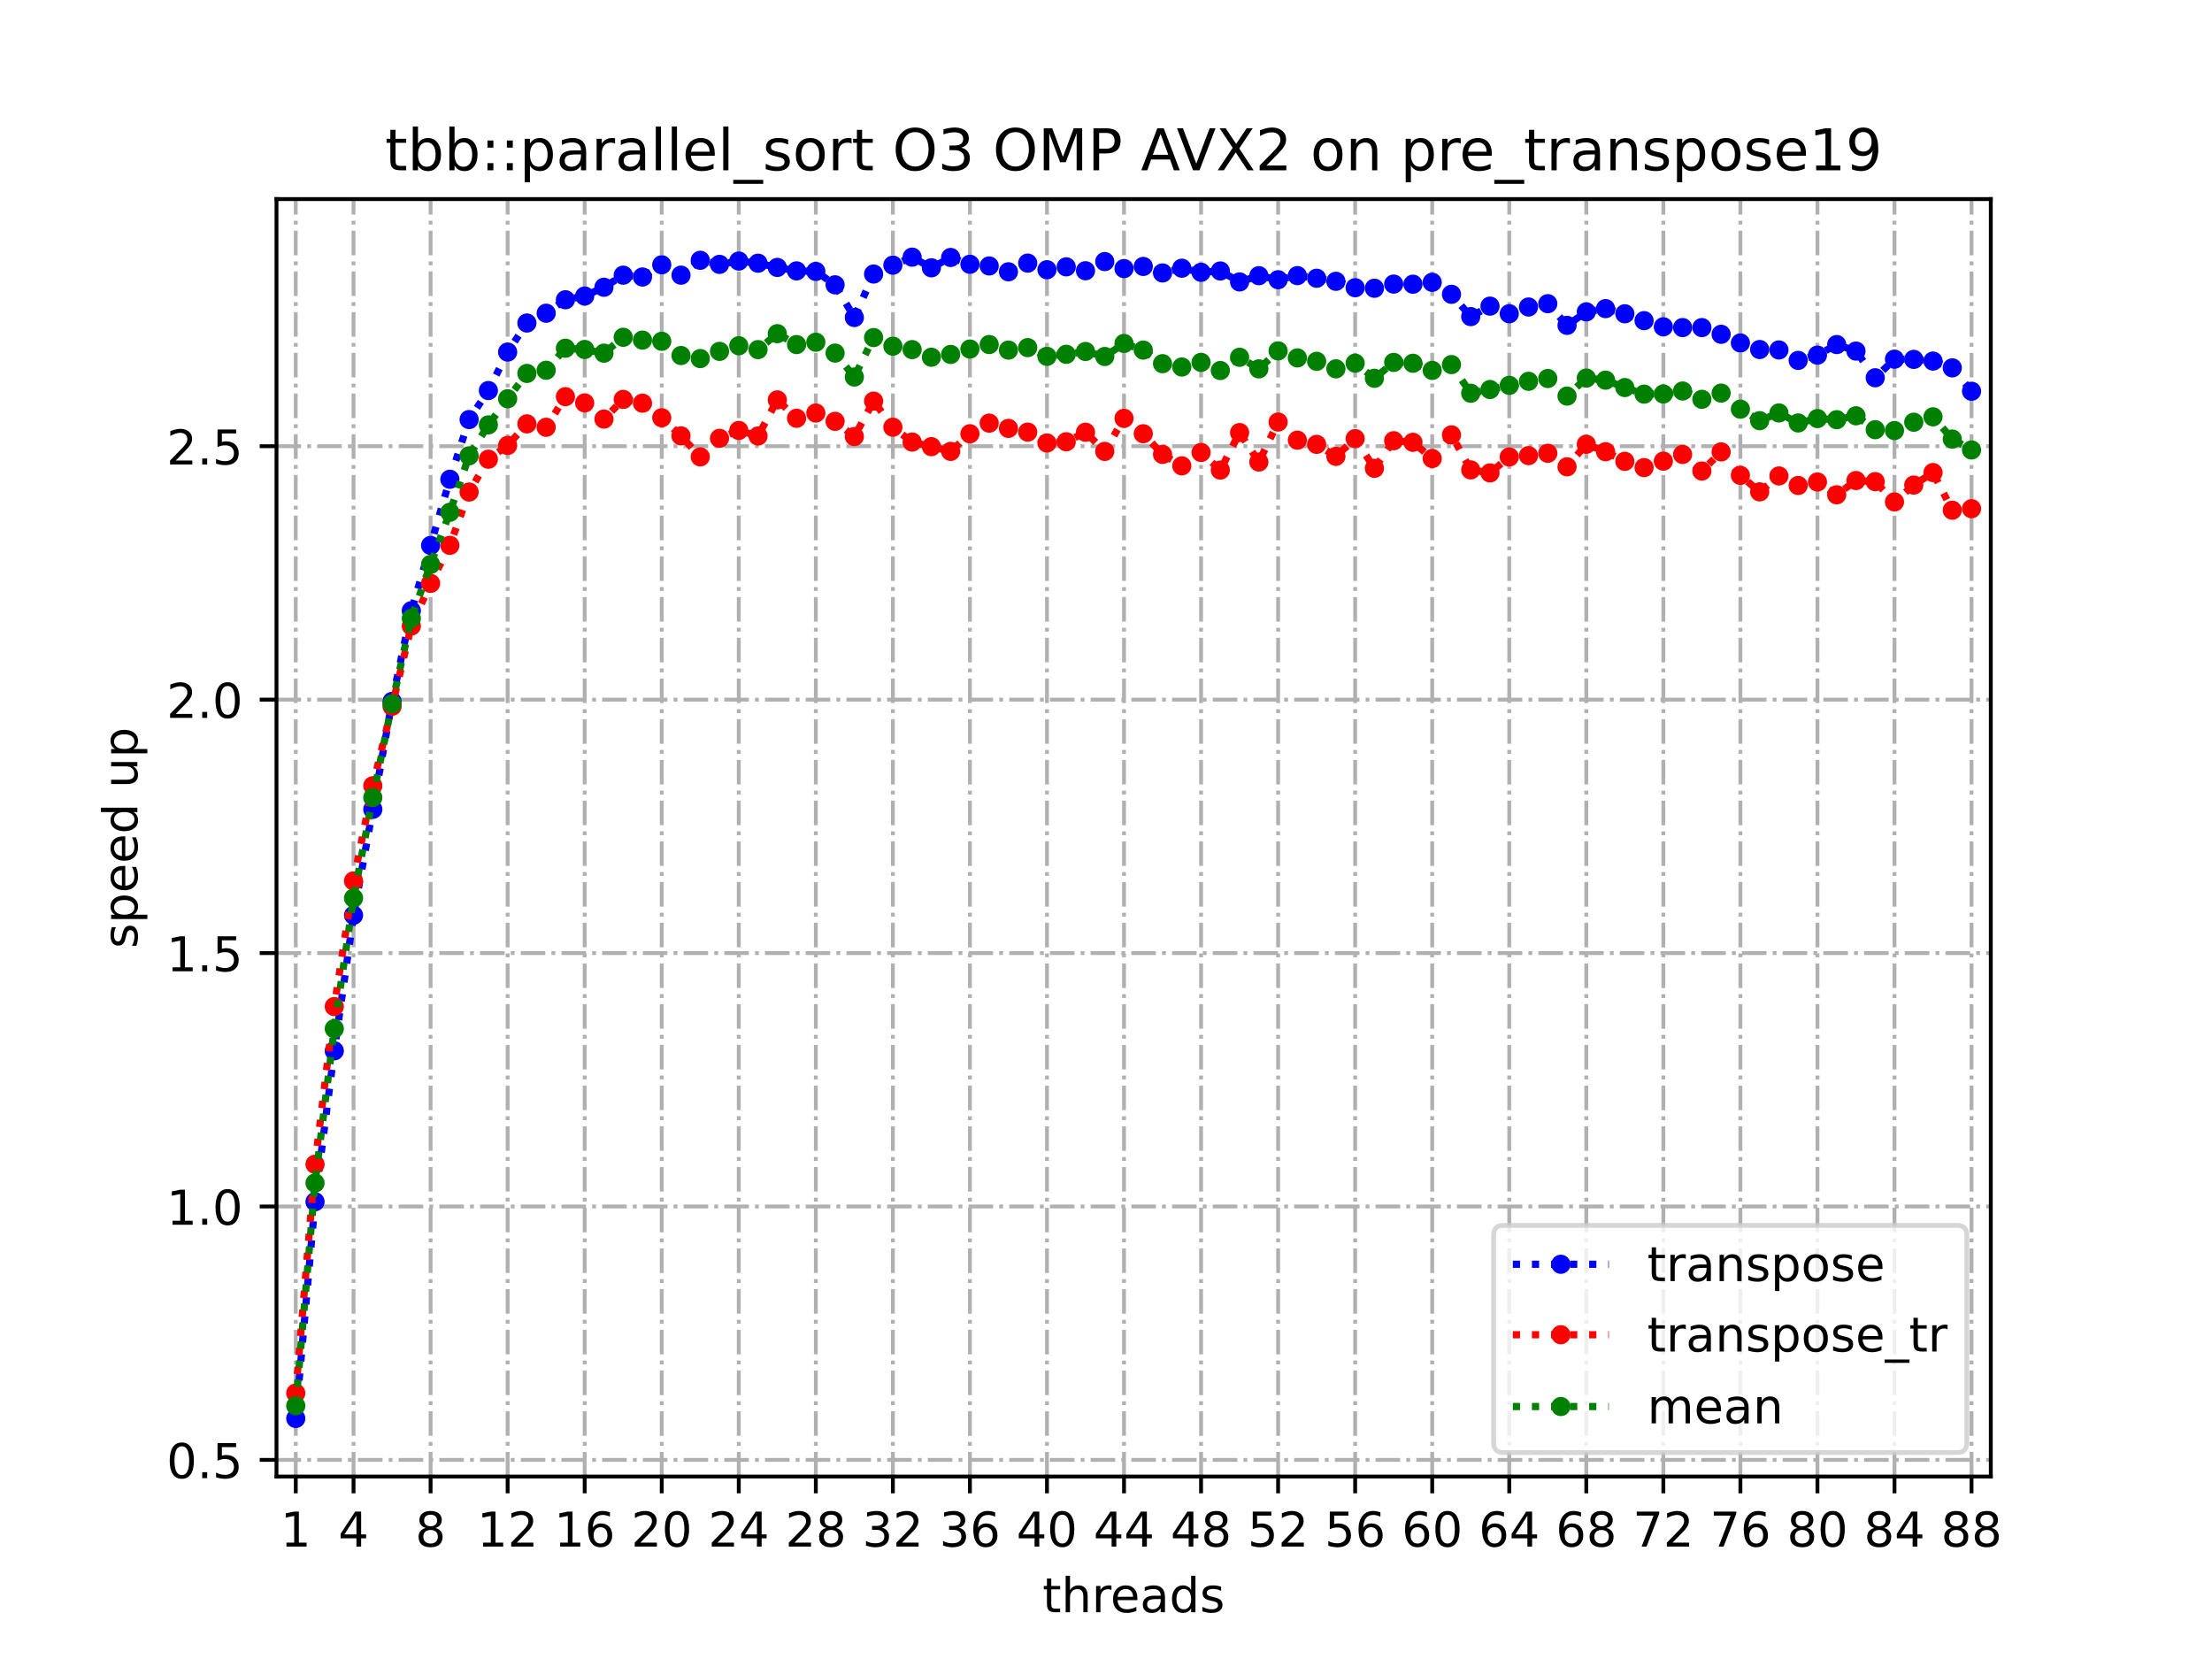 <?xml version="1.0" encoding="utf-8" standalone="no"?>
<!DOCTYPE svg PUBLIC "-//W3C//DTD SVG 1.1//EN"
  "http://www.w3.org/Graphics/SVG/1.1/DTD/svg11.dtd">
<!-- Created with matplotlib (https://matplotlib.org/) -->
<svg height="345.6pt" version="1.1" viewBox="0 0 460.8 345.6" width="460.8pt" xmlns="http://www.w3.org/2000/svg" xmlns:xlink="http://www.w3.org/1999/xlink">
 <defs>
  <style type="text/css">
*{stroke-linecap:butt;stroke-linejoin:round;}
  </style>
 </defs>
 <g id="figure_1">
  <g id="patch_1">
   <path d="M 0 345.6 
L 460.8 345.6 
L 460.8 0 
L 0 0 
z
" style="fill:#ffffff;"/>
  </g>
  <g id="axes_1">
   <g id="patch_2">
    <path d="M 57.6 307.584 
L 414.72 307.584 
L 414.72 41.472 
L 57.6 41.472 
z
" style="fill:#ffffff;"/>
   </g>
   <g id="matplotlib.axis_1">
    <g id="xtick_1">
     <g id="line2d_1">
      <path clip-path="url(#pdf34935889)" d="M 61.613 307.584 
L 61.613 41.472 
" style="fill:none;stroke:#b0b0b0;stroke-dasharray:5.12,1.28,0.8,1.28;stroke-dashoffset:0;stroke-width:0.8;"/>
     </g>
     <g id="line2d_2">
      <defs>
       <path d="M 0 0 
L 0 3.5 
" id="m4c231d5c7c" style="stroke:#000000;stroke-width:0.8;"/>
      </defs>
      <g>
       <use style="stroke:#000000;stroke-width:0.8;" x="61.613" xlink:href="#m4c231d5c7c" y="307.584"/>
      </g>
     </g>
     <g id="text_1">
      <!-- 1 -->
      <defs>
       <path d="M 12.406 8.297 
L 28.516 8.297 
L 28.516 63.922 
L 10.984 60.406 
L 10.984 69.391 
L 28.422 72.906 
L 38.281 72.906 
L 38.281 8.297 
L 54.391 8.297 
L 54.391 0 
L 12.406 0 
z
" id="DejaVuSans-49"/>
      </defs>
      <g transform="translate(58.431 322.182)scale(0.1 -0.1)">
       <use xlink:href="#DejaVuSans-49"/>
      </g>
     </g>
    </g>
    <g id="xtick_2">
     <g id="line2d_3">
      <path clip-path="url(#pdf34935889)" d="M 73.65 307.584 
L 73.65 41.472 
" style="fill:none;stroke:#b0b0b0;stroke-dasharray:5.12,1.28,0.8,1.28;stroke-dashoffset:0;stroke-width:0.8;"/>
     </g>
     <g id="line2d_4">
      <g>
       <use style="stroke:#000000;stroke-width:0.8;" x="73.65" xlink:href="#m4c231d5c7c" y="307.584"/>
      </g>
     </g>
     <g id="text_2">
      <!-- 4 -->
      <defs>
       <path d="M 37.797 64.312 
L 12.891 25.391 
L 37.797 25.391 
z
M 35.203 72.906 
L 47.609 72.906 
L 47.609 25.391 
L 58.016 25.391 
L 58.016 17.188 
L 47.609 17.188 
L 47.609 0 
L 37.797 0 
L 37.797 17.188 
L 4.891 17.188 
L 4.891 26.703 
z
" id="DejaVuSans-52"/>
      </defs>
      <g transform="translate(70.469 322.182)scale(0.1 -0.1)">
       <use xlink:href="#DejaVuSans-52"/>
      </g>
     </g>
    </g>
    <g id="xtick_3">
     <g id="line2d_5">
      <path clip-path="url(#pdf34935889)" d="M 89.701 307.584 
L 89.701 41.472 
" style="fill:none;stroke:#b0b0b0;stroke-dasharray:5.12,1.28,0.8,1.28;stroke-dashoffset:0;stroke-width:0.8;"/>
     </g>
     <g id="line2d_6">
      <g>
       <use style="stroke:#000000;stroke-width:0.8;" x="89.701" xlink:href="#m4c231d5c7c" y="307.584"/>
      </g>
     </g>
     <g id="text_3">
      <!-- 8 -->
      <defs>
       <path d="M 31.781 34.625 
Q 24.75 34.625 20.719 30.859 
Q 16.703 27.094 16.703 20.516 
Q 16.703 13.922 20.719 10.156 
Q 24.75 6.391 31.781 6.391 
Q 38.812 6.391 42.859 10.172 
Q 46.922 13.969 46.922 20.516 
Q 46.922 27.094 42.891 30.859 
Q 38.875 34.625 31.781 34.625 
z
M 21.922 38.812 
Q 15.578 40.375 12.031 44.719 
Q 8.5 49.078 8.5 55.328 
Q 8.5 64.062 14.719 69.141 
Q 20.953 74.219 31.781 74.219 
Q 42.672 74.219 48.875 69.141 
Q 55.078 64.062 55.078 55.328 
Q 55.078 49.078 51.531 44.719 
Q 48 40.375 41.703 38.812 
Q 48.828 37.156 52.797 32.312 
Q 56.781 27.484 56.781 20.516 
Q 56.781 9.906 50.312 4.234 
Q 43.844 -1.422 31.781 -1.422 
Q 19.734 -1.422 13.25 4.234 
Q 6.781 9.906 6.781 20.516 
Q 6.781 27.484 10.781 32.312 
Q 14.797 37.156 21.922 38.812 
z
M 18.312 54.391 
Q 18.312 48.734 21.844 45.562 
Q 25.391 42.391 31.781 42.391 
Q 38.141 42.391 41.719 45.562 
Q 45.312 48.734 45.312 54.391 
Q 45.312 60.062 41.719 63.234 
Q 38.141 66.406 31.781 66.406 
Q 25.391 66.406 21.844 63.234 
Q 18.312 60.062 18.312 54.391 
z
" id="DejaVuSans-56"/>
      </defs>
      <g transform="translate(86.519 322.182)scale(0.1 -0.1)">
       <use xlink:href="#DejaVuSans-56"/>
      </g>
     </g>
    </g>
    <g id="xtick_4">
     <g id="line2d_7">
      <path clip-path="url(#pdf34935889)" d="M 105.751 307.584 
L 105.751 41.472 
" style="fill:none;stroke:#b0b0b0;stroke-dasharray:5.12,1.28,0.8,1.28;stroke-dashoffset:0;stroke-width:0.8;"/>
     </g>
     <g id="line2d_8">
      <g>
       <use style="stroke:#000000;stroke-width:0.8;" x="105.751" xlink:href="#m4c231d5c7c" y="307.584"/>
      </g>
     </g>
     <g id="text_4">
      <!-- 12 -->
      <defs>
       <path d="M 19.188 8.297 
L 53.609 8.297 
L 53.609 0 
L 7.328 0 
L 7.328 8.297 
Q 12.938 14.109 22.625 23.891 
Q 32.328 33.688 34.812 36.531 
Q 39.547 41.844 41.422 45.531 
Q 43.312 49.219 43.312 52.781 
Q 43.312 58.594 39.234 62.25 
Q 35.156 65.922 28.609 65.922 
Q 23.969 65.922 18.812 64.312 
Q 13.672 62.703 7.812 59.422 
L 7.812 69.391 
Q 13.766 71.781 18.938 73 
Q 24.125 74.219 28.422 74.219 
Q 39.75 74.219 46.484 68.547 
Q 53.219 62.891 53.219 53.422 
Q 53.219 48.922 51.531 44.891 
Q 49.859 40.875 45.406 35.406 
Q 44.188 33.984 37.641 27.219 
Q 31.109 20.453 19.188 8.297 
z
" id="DejaVuSans-50"/>
      </defs>
      <g transform="translate(99.389 322.182)scale(0.1 -0.1)">
       <use xlink:href="#DejaVuSans-49"/>
       <use x="63.623" xlink:href="#DejaVuSans-50"/>
      </g>
     </g>
    </g>
    <g id="xtick_5">
     <g id="line2d_9">
      <path clip-path="url(#pdf34935889)" d="M 121.801 307.584 
L 121.801 41.472 
" style="fill:none;stroke:#b0b0b0;stroke-dasharray:5.12,1.28,0.8,1.28;stroke-dashoffset:0;stroke-width:0.8;"/>
     </g>
     <g id="line2d_10">
      <g>
       <use style="stroke:#000000;stroke-width:0.8;" x="121.801" xlink:href="#m4c231d5c7c" y="307.584"/>
      </g>
     </g>
     <g id="text_5">
      <!-- 16 -->
      <defs>
       <path d="M 33.016 40.375 
Q 26.375 40.375 22.484 35.828 
Q 18.609 31.297 18.609 23.391 
Q 18.609 15.531 22.484 10.953 
Q 26.375 6.391 33.016 6.391 
Q 39.656 6.391 43.531 10.953 
Q 47.406 15.531 47.406 23.391 
Q 47.406 31.297 43.531 35.828 
Q 39.656 40.375 33.016 40.375 
z
M 52.594 71.297 
L 52.594 62.312 
Q 48.875 64.062 45.094 64.984 
Q 41.312 65.922 37.594 65.922 
Q 27.828 65.922 22.672 59.328 
Q 17.531 52.734 16.797 39.406 
Q 19.672 43.656 24.016 45.922 
Q 28.375 48.188 33.594 48.188 
Q 44.578 48.188 50.953 41.516 
Q 57.328 34.859 57.328 23.391 
Q 57.328 12.156 50.688 5.359 
Q 44.047 -1.422 33.016 -1.422 
Q 20.359 -1.422 13.672 8.266 
Q 6.984 17.969 6.984 36.375 
Q 6.984 53.656 15.188 63.938 
Q 23.391 74.219 37.203 74.219 
Q 40.922 74.219 44.703 73.484 
Q 48.484 72.75 52.594 71.297 
z
" id="DejaVuSans-54"/>
      </defs>
      <g transform="translate(115.439 322.182)scale(0.1 -0.1)">
       <use xlink:href="#DejaVuSans-49"/>
       <use x="63.623" xlink:href="#DejaVuSans-54"/>
      </g>
     </g>
    </g>
    <g id="xtick_6">
     <g id="line2d_11">
      <path clip-path="url(#pdf34935889)" d="M 137.852 307.584 
L 137.852 41.472 
" style="fill:none;stroke:#b0b0b0;stroke-dasharray:5.12,1.28,0.8,1.28;stroke-dashoffset:0;stroke-width:0.8;"/>
     </g>
     <g id="line2d_12">
      <g>
       <use style="stroke:#000000;stroke-width:0.8;" x="137.852" xlink:href="#m4c231d5c7c" y="307.584"/>
      </g>
     </g>
     <g id="text_6">
      <!-- 20 -->
      <defs>
       <path d="M 31.781 66.406 
Q 24.172 66.406 20.328 58.906 
Q 16.5 51.422 16.5 36.375 
Q 16.5 21.391 20.328 13.891 
Q 24.172 6.391 31.781 6.391 
Q 39.453 6.391 43.281 13.891 
Q 47.125 21.391 47.125 36.375 
Q 47.125 51.422 43.281 58.906 
Q 39.453 66.406 31.781 66.406 
z
M 31.781 74.219 
Q 44.047 74.219 50.516 64.516 
Q 56.984 54.828 56.984 36.375 
Q 56.984 17.969 50.516 8.266 
Q 44.047 -1.422 31.781 -1.422 
Q 19.531 -1.422 13.062 8.266 
Q 6.594 17.969 6.594 36.375 
Q 6.594 54.828 13.062 64.516 
Q 19.531 74.219 31.781 74.219 
z
" id="DejaVuSans-48"/>
      </defs>
      <g transform="translate(131.489 322.182)scale(0.1 -0.1)">
       <use xlink:href="#DejaVuSans-50"/>
       <use x="63.623" xlink:href="#DejaVuSans-48"/>
      </g>
     </g>
    </g>
    <g id="xtick_7">
     <g id="line2d_13">
      <path clip-path="url(#pdf34935889)" d="M 153.902 307.584 
L 153.902 41.472 
" style="fill:none;stroke:#b0b0b0;stroke-dasharray:5.12,1.28,0.8,1.28;stroke-dashoffset:0;stroke-width:0.8;"/>
     </g>
     <g id="line2d_14">
      <g>
       <use style="stroke:#000000;stroke-width:0.8;" x="153.902" xlink:href="#m4c231d5c7c" y="307.584"/>
      </g>
     </g>
     <g id="text_7">
      <!-- 24 -->
      <g transform="translate(147.54 322.182)scale(0.1 -0.1)">
       <use xlink:href="#DejaVuSans-50"/>
       <use x="63.623" xlink:href="#DejaVuSans-52"/>
      </g>
     </g>
    </g>
    <g id="xtick_8">
     <g id="line2d_15">
      <path clip-path="url(#pdf34935889)" d="M 169.952 307.584 
L 169.952 41.472 
" style="fill:none;stroke:#b0b0b0;stroke-dasharray:5.12,1.28,0.8,1.28;stroke-dashoffset:0;stroke-width:0.8;"/>
     </g>
     <g id="line2d_16">
      <g>
       <use style="stroke:#000000;stroke-width:0.8;" x="169.952" xlink:href="#m4c231d5c7c" y="307.584"/>
      </g>
     </g>
     <g id="text_8">
      <!-- 28 -->
      <g transform="translate(163.59 322.182)scale(0.1 -0.1)">
       <use xlink:href="#DejaVuSans-50"/>
       <use x="63.623" xlink:href="#DejaVuSans-56"/>
      </g>
     </g>
    </g>
    <g id="xtick_9">
     <g id="line2d_17">
      <path clip-path="url(#pdf34935889)" d="M 186.003 307.584 
L 186.003 41.472 
" style="fill:none;stroke:#b0b0b0;stroke-dasharray:5.12,1.28,0.8,1.28;stroke-dashoffset:0;stroke-width:0.8;"/>
     </g>
     <g id="line2d_18">
      <g>
       <use style="stroke:#000000;stroke-width:0.8;" x="186.003" xlink:href="#m4c231d5c7c" y="307.584"/>
      </g>
     </g>
     <g id="text_9">
      <!-- 32 -->
      <defs>
       <path d="M 40.578 39.312 
Q 47.656 37.797 51.625 33 
Q 55.609 28.219 55.609 21.188 
Q 55.609 10.406 48.188 4.484 
Q 40.766 -1.422 27.094 -1.422 
Q 22.516 -1.422 17.656 -0.516 
Q 12.797 0.391 7.625 2.203 
L 7.625 11.719 
Q 11.719 9.328 16.594 8.109 
Q 21.484 6.891 26.812 6.891 
Q 36.078 6.891 40.938 10.547 
Q 45.797 14.203 45.797 21.188 
Q 45.797 27.641 41.281 31.266 
Q 36.766 34.906 28.719 34.906 
L 20.219 34.906 
L 20.219 43.016 
L 29.109 43.016 
Q 36.375 43.016 40.234 45.922 
Q 44.094 48.828 44.094 54.297 
Q 44.094 59.906 40.109 62.906 
Q 36.141 65.922 28.719 65.922 
Q 24.656 65.922 20.016 65.031 
Q 15.375 64.156 9.812 62.312 
L 9.812 71.094 
Q 15.438 72.656 20.344 73.438 
Q 25.25 74.219 29.594 74.219 
Q 40.828 74.219 47.359 69.109 
Q 53.906 64.016 53.906 55.328 
Q 53.906 49.266 50.438 45.094 
Q 46.969 40.922 40.578 39.312 
z
" id="DejaVuSans-51"/>
      </defs>
      <g transform="translate(179.64 322.182)scale(0.1 -0.1)">
       <use xlink:href="#DejaVuSans-51"/>
       <use x="63.623" xlink:href="#DejaVuSans-50"/>
      </g>
     </g>
    </g>
    <g id="xtick_10">
     <g id="line2d_19">
      <path clip-path="url(#pdf34935889)" d="M 202.053 307.584 
L 202.053 41.472 
" style="fill:none;stroke:#b0b0b0;stroke-dasharray:5.12,1.28,0.8,1.28;stroke-dashoffset:0;stroke-width:0.8;"/>
     </g>
     <g id="line2d_20">
      <g>
       <use style="stroke:#000000;stroke-width:0.8;" x="202.053" xlink:href="#m4c231d5c7c" y="307.584"/>
      </g>
     </g>
     <g id="text_10">
      <!-- 36 -->
      <g transform="translate(195.691 322.182)scale(0.1 -0.1)">
       <use xlink:href="#DejaVuSans-51"/>
       <use x="63.623" xlink:href="#DejaVuSans-54"/>
      </g>
     </g>
    </g>
    <g id="xtick_11">
     <g id="line2d_21">
      <path clip-path="url(#pdf34935889)" d="M 218.103 307.584 
L 218.103 41.472 
" style="fill:none;stroke:#b0b0b0;stroke-dasharray:5.12,1.28,0.8,1.28;stroke-dashoffset:0;stroke-width:0.8;"/>
     </g>
     <g id="line2d_22">
      <g>
       <use style="stroke:#000000;stroke-width:0.8;" x="218.103" xlink:href="#m4c231d5c7c" y="307.584"/>
      </g>
     </g>
     <g id="text_11">
      <!-- 40 -->
      <g transform="translate(211.741 322.182)scale(0.1 -0.1)">
       <use xlink:href="#DejaVuSans-52"/>
       <use x="63.623" xlink:href="#DejaVuSans-48"/>
      </g>
     </g>
    </g>
    <g id="xtick_12">
     <g id="line2d_23">
      <path clip-path="url(#pdf34935889)" d="M 234.154 307.584 
L 234.154 41.472 
" style="fill:none;stroke:#b0b0b0;stroke-dasharray:5.12,1.28,0.8,1.28;stroke-dashoffset:0;stroke-width:0.8;"/>
     </g>
     <g id="line2d_24">
      <g>
       <use style="stroke:#000000;stroke-width:0.8;" x="234.154" xlink:href="#m4c231d5c7c" y="307.584"/>
      </g>
     </g>
     <g id="text_12">
      <!-- 44 -->
      <g transform="translate(227.791 322.182)scale(0.1 -0.1)">
       <use xlink:href="#DejaVuSans-52"/>
       <use x="63.623" xlink:href="#DejaVuSans-52"/>
      </g>
     </g>
    </g>
    <g id="xtick_13">
     <g id="line2d_25">
      <path clip-path="url(#pdf34935889)" d="M 250.204 307.584 
L 250.204 41.472 
" style="fill:none;stroke:#b0b0b0;stroke-dasharray:5.12,1.28,0.8,1.28;stroke-dashoffset:0;stroke-width:0.8;"/>
     </g>
     <g id="line2d_26">
      <g>
       <use style="stroke:#000000;stroke-width:0.8;" x="250.204" xlink:href="#m4c231d5c7c" y="307.584"/>
      </g>
     </g>
     <g id="text_13">
      <!-- 48 -->
      <g transform="translate(243.842 322.182)scale(0.1 -0.1)">
       <use xlink:href="#DejaVuSans-52"/>
       <use x="63.623" xlink:href="#DejaVuSans-56"/>
      </g>
     </g>
    </g>
    <g id="xtick_14">
     <g id="line2d_27">
      <path clip-path="url(#pdf34935889)" d="M 266.254 307.584 
L 266.254 41.472 
" style="fill:none;stroke:#b0b0b0;stroke-dasharray:5.12,1.28,0.8,1.28;stroke-dashoffset:0;stroke-width:0.8;"/>
     </g>
     <g id="line2d_28">
      <g>
       <use style="stroke:#000000;stroke-width:0.8;" x="266.254" xlink:href="#m4c231d5c7c" y="307.584"/>
      </g>
     </g>
     <g id="text_14">
      <!-- 52 -->
      <defs>
       <path d="M 10.797 72.906 
L 49.516 72.906 
L 49.516 64.594 
L 19.828 64.594 
L 19.828 46.734 
Q 21.969 47.469 24.109 47.828 
Q 26.266 48.188 28.422 48.188 
Q 40.625 48.188 47.75 41.5 
Q 54.891 34.812 54.891 23.391 
Q 54.891 11.625 47.562 5.094 
Q 40.234 -1.422 26.906 -1.422 
Q 22.312 -1.422 17.547 -0.641 
Q 12.797 0.141 7.719 1.703 
L 7.719 11.625 
Q 12.109 9.234 16.797 8.062 
Q 21.484 6.891 26.703 6.891 
Q 35.156 6.891 40.078 11.328 
Q 45.016 15.766 45.016 23.391 
Q 45.016 31 40.078 35.438 
Q 35.156 39.891 26.703 39.891 
Q 22.75 39.891 18.812 39.016 
Q 14.891 38.141 10.797 36.281 
z
" id="DejaVuSans-53"/>
      </defs>
      <g transform="translate(259.892 322.182)scale(0.1 -0.1)">
       <use xlink:href="#DejaVuSans-53"/>
       <use x="63.623" xlink:href="#DejaVuSans-50"/>
      </g>
     </g>
    </g>
    <g id="xtick_15">
     <g id="line2d_29">
      <path clip-path="url(#pdf34935889)" d="M 282.305 307.584 
L 282.305 41.472 
" style="fill:none;stroke:#b0b0b0;stroke-dasharray:5.12,1.28,0.8,1.28;stroke-dashoffset:0;stroke-width:0.8;"/>
     </g>
     <g id="line2d_30">
      <g>
       <use style="stroke:#000000;stroke-width:0.8;" x="282.305" xlink:href="#m4c231d5c7c" y="307.584"/>
      </g>
     </g>
     <g id="text_15">
      <!-- 56 -->
      <g transform="translate(275.942 322.182)scale(0.1 -0.1)">
       <use xlink:href="#DejaVuSans-53"/>
       <use x="63.623" xlink:href="#DejaVuSans-54"/>
      </g>
     </g>
    </g>
    <g id="xtick_16">
     <g id="line2d_31">
      <path clip-path="url(#pdf34935889)" d="M 298.355 307.584 
L 298.355 41.472 
" style="fill:none;stroke:#b0b0b0;stroke-dasharray:5.12,1.28,0.8,1.28;stroke-dashoffset:0;stroke-width:0.8;"/>
     </g>
     <g id="line2d_32">
      <g>
       <use style="stroke:#000000;stroke-width:0.8;" x="298.355" xlink:href="#m4c231d5c7c" y="307.584"/>
      </g>
     </g>
     <g id="text_16">
      <!-- 60 -->
      <g transform="translate(291.993 322.182)scale(0.1 -0.1)">
       <use xlink:href="#DejaVuSans-54"/>
       <use x="63.623" xlink:href="#DejaVuSans-48"/>
      </g>
     </g>
    </g>
    <g id="xtick_17">
     <g id="line2d_33">
      <path clip-path="url(#pdf34935889)" d="M 314.405 307.584 
L 314.405 41.472 
" style="fill:none;stroke:#b0b0b0;stroke-dasharray:5.12,1.28,0.8,1.28;stroke-dashoffset:0;stroke-width:0.8;"/>
     </g>
     <g id="line2d_34">
      <g>
       <use style="stroke:#000000;stroke-width:0.8;" x="314.405" xlink:href="#m4c231d5c7c" y="307.584"/>
      </g>
     </g>
     <g id="text_17">
      <!-- 64 -->
      <g transform="translate(308.043 322.182)scale(0.1 -0.1)">
       <use xlink:href="#DejaVuSans-54"/>
       <use x="63.623" xlink:href="#DejaVuSans-52"/>
      </g>
     </g>
    </g>
    <g id="xtick_18">
     <g id="line2d_35">
      <path clip-path="url(#pdf34935889)" d="M 330.456 307.584 
L 330.456 41.472 
" style="fill:none;stroke:#b0b0b0;stroke-dasharray:5.12,1.28,0.8,1.28;stroke-dashoffset:0;stroke-width:0.8;"/>
     </g>
     <g id="line2d_36">
      <g>
       <use style="stroke:#000000;stroke-width:0.8;" x="330.456" xlink:href="#m4c231d5c7c" y="307.584"/>
      </g>
     </g>
     <g id="text_18">
      <!-- 68 -->
      <g transform="translate(324.093 322.182)scale(0.1 -0.1)">
       <use xlink:href="#DejaVuSans-54"/>
       <use x="63.623" xlink:href="#DejaVuSans-56"/>
      </g>
     </g>
    </g>
    <g id="xtick_19">
     <g id="line2d_37">
      <path clip-path="url(#pdf34935889)" d="M 346.506 307.584 
L 346.506 41.472 
" style="fill:none;stroke:#b0b0b0;stroke-dasharray:5.12,1.28,0.8,1.28;stroke-dashoffset:0;stroke-width:0.8;"/>
     </g>
     <g id="line2d_38">
      <g>
       <use style="stroke:#000000;stroke-width:0.8;" x="346.506" xlink:href="#m4c231d5c7c" y="307.584"/>
      </g>
     </g>
     <g id="text_19">
      <!-- 72 -->
      <defs>
       <path d="M 8.203 72.906 
L 55.078 72.906 
L 55.078 68.703 
L 28.609 0 
L 18.312 0 
L 43.219 64.594 
L 8.203 64.594 
z
" id="DejaVuSans-55"/>
      </defs>
      <g transform="translate(340.144 322.182)scale(0.1 -0.1)">
       <use xlink:href="#DejaVuSans-55"/>
       <use x="63.623" xlink:href="#DejaVuSans-50"/>
      </g>
     </g>
    </g>
    <g id="xtick_20">
     <g id="line2d_39">
      <path clip-path="url(#pdf34935889)" d="M 362.556 307.584 
L 362.556 41.472 
" style="fill:none;stroke:#b0b0b0;stroke-dasharray:5.12,1.28,0.8,1.28;stroke-dashoffset:0;stroke-width:0.8;"/>
     </g>
     <g id="line2d_40">
      <g>
       <use style="stroke:#000000;stroke-width:0.8;" x="362.556" xlink:href="#m4c231d5c7c" y="307.584"/>
      </g>
     </g>
     <g id="text_20">
      <!-- 76 -->
      <g transform="translate(356.194 322.182)scale(0.1 -0.1)">
       <use xlink:href="#DejaVuSans-55"/>
       <use x="63.623" xlink:href="#DejaVuSans-54"/>
      </g>
     </g>
    </g>
    <g id="xtick_21">
     <g id="line2d_41">
      <path clip-path="url(#pdf34935889)" d="M 378.607 307.584 
L 378.607 41.472 
" style="fill:none;stroke:#b0b0b0;stroke-dasharray:5.12,1.28,0.8,1.28;stroke-dashoffset:0;stroke-width:0.8;"/>
     </g>
     <g id="line2d_42">
      <g>
       <use style="stroke:#000000;stroke-width:0.8;" x="378.607" xlink:href="#m4c231d5c7c" y="307.584"/>
      </g>
     </g>
     <g id="text_21">
      <!-- 80 -->
      <g transform="translate(372.244 322.182)scale(0.1 -0.1)">
       <use xlink:href="#DejaVuSans-56"/>
       <use x="63.623" xlink:href="#DejaVuSans-48"/>
      </g>
     </g>
    </g>
    <g id="xtick_22">
     <g id="line2d_43">
      <path clip-path="url(#pdf34935889)" d="M 394.657 307.584 
L 394.657 41.472 
" style="fill:none;stroke:#b0b0b0;stroke-dasharray:5.12,1.28,0.8,1.28;stroke-dashoffset:0;stroke-width:0.8;"/>
     </g>
     <g id="line2d_44">
      <g>
       <use style="stroke:#000000;stroke-width:0.8;" x="394.657" xlink:href="#m4c231d5c7c" y="307.584"/>
      </g>
     </g>
     <g id="text_22">
      <!-- 84 -->
      <g transform="translate(388.295 322.182)scale(0.1 -0.1)">
       <use xlink:href="#DejaVuSans-56"/>
       <use x="63.623" xlink:href="#DejaVuSans-52"/>
      </g>
     </g>
    </g>
    <g id="xtick_23">
     <g id="line2d_45">
      <path clip-path="url(#pdf34935889)" d="M 410.707 307.584 
L 410.707 41.472 
" style="fill:none;stroke:#b0b0b0;stroke-dasharray:5.12,1.28,0.8,1.28;stroke-dashoffset:0;stroke-width:0.8;"/>
     </g>
     <g id="line2d_46">
      <g>
       <use style="stroke:#000000;stroke-width:0.8;" x="410.707" xlink:href="#m4c231d5c7c" y="307.584"/>
      </g>
     </g>
     <g id="text_23">
      <!-- 88 -->
      <g transform="translate(404.345 322.182)scale(0.1 -0.1)">
       <use xlink:href="#DejaVuSans-56"/>
       <use x="63.623" xlink:href="#DejaVuSans-56"/>
      </g>
     </g>
    </g>
    <g id="text_24">
     <!-- threads -->
     <defs>
      <path d="M 18.312 70.219 
L 18.312 54.688 
L 36.812 54.688 
L 36.812 47.703 
L 18.312 47.703 
L 18.312 18.016 
Q 18.312 11.328 20.141 9.422 
Q 21.969 7.516 27.594 7.516 
L 36.812 7.516 
L 36.812 0 
L 27.594 0 
Q 17.188 0 13.234 3.875 
Q 9.281 7.766 9.281 18.016 
L 9.281 47.703 
L 2.688 47.703 
L 2.688 54.688 
L 9.281 54.688 
L 9.281 70.219 
z
" id="DejaVuSans-116"/>
      <path d="M 54.891 33.016 
L 54.891 0 
L 45.906 0 
L 45.906 32.719 
Q 45.906 40.484 42.875 44.328 
Q 39.844 48.188 33.797 48.188 
Q 26.516 48.188 22.312 43.547 
Q 18.109 38.922 18.109 30.906 
L 18.109 0 
L 9.078 0 
L 9.078 75.984 
L 18.109 75.984 
L 18.109 46.188 
Q 21.344 51.125 25.703 53.562 
Q 30.078 56 35.797 56 
Q 45.219 56 50.047 50.172 
Q 54.891 44.344 54.891 33.016 
z
" id="DejaVuSans-104"/>
      <path d="M 41.109 46.297 
Q 39.594 47.172 37.812 47.578 
Q 36.031 48 33.891 48 
Q 26.266 48 22.188 43.047 
Q 18.109 38.094 18.109 28.812 
L 18.109 0 
L 9.078 0 
L 9.078 54.688 
L 18.109 54.688 
L 18.109 46.188 
Q 20.953 51.172 25.484 53.578 
Q 30.031 56 36.531 56 
Q 37.453 56 38.578 55.875 
Q 39.703 55.766 41.062 55.516 
z
" id="DejaVuSans-114"/>
      <path d="M 56.203 29.594 
L 56.203 25.203 
L 14.891 25.203 
Q 15.484 15.922 20.484 11.062 
Q 25.484 6.203 34.422 6.203 
Q 39.594 6.203 44.453 7.469 
Q 49.312 8.734 54.109 11.281 
L 54.109 2.781 
Q 49.266 0.734 44.188 -0.344 
Q 39.109 -1.422 33.891 -1.422 
Q 20.797 -1.422 13.156 6.188 
Q 5.516 13.812 5.516 26.812 
Q 5.516 40.234 12.766 48.109 
Q 20.016 56 32.328 56 
Q 43.359 56 49.781 48.891 
Q 56.203 41.797 56.203 29.594 
z
M 47.219 32.234 
Q 47.125 39.594 43.094 43.984 
Q 39.062 48.391 32.422 48.391 
Q 24.906 48.391 20.391 44.141 
Q 15.875 39.891 15.188 32.172 
z
" id="DejaVuSans-101"/>
      <path d="M 34.281 27.484 
Q 23.391 27.484 19.188 25 
Q 14.984 22.516 14.984 16.5 
Q 14.984 11.719 18.141 8.906 
Q 21.297 6.109 26.703 6.109 
Q 34.188 6.109 38.703 11.406 
Q 43.219 16.703 43.219 25.484 
L 43.219 27.484 
z
M 52.203 31.203 
L 52.203 0 
L 43.219 0 
L 43.219 8.297 
Q 40.141 3.328 35.547 0.953 
Q 30.953 -1.422 24.312 -1.422 
Q 15.922 -1.422 10.953 3.297 
Q 6 8.016 6 15.922 
Q 6 25.141 12.172 29.828 
Q 18.359 34.516 30.609 34.516 
L 43.219 34.516 
L 43.219 35.406 
Q 43.219 41.609 39.141 45 
Q 35.062 48.391 27.688 48.391 
Q 23 48.391 18.547 47.266 
Q 14.109 46.141 10.016 43.891 
L 10.016 52.203 
Q 14.938 54.109 19.578 55.047 
Q 24.219 56 28.609 56 
Q 40.484 56 46.344 49.844 
Q 52.203 43.703 52.203 31.203 
z
" id="DejaVuSans-97"/>
      <path d="M 45.406 46.391 
L 45.406 75.984 
L 54.391 75.984 
L 54.391 0 
L 45.406 0 
L 45.406 8.203 
Q 42.578 3.328 38.25 0.953 
Q 33.938 -1.422 27.875 -1.422 
Q 17.969 -1.422 11.734 6.484 
Q 5.516 14.406 5.516 27.297 
Q 5.516 40.188 11.734 48.094 
Q 17.969 56 27.875 56 
Q 33.938 56 38.25 53.625 
Q 42.578 51.266 45.406 46.391 
z
M 14.797 27.297 
Q 14.797 17.391 18.875 11.75 
Q 22.953 6.109 30.078 6.109 
Q 37.203 6.109 41.297 11.75 
Q 45.406 17.391 45.406 27.297 
Q 45.406 37.203 41.297 42.844 
Q 37.203 48.484 30.078 48.484 
Q 22.953 48.484 18.875 42.844 
Q 14.797 37.203 14.797 27.297 
z
" id="DejaVuSans-100"/>
      <path d="M 44.281 53.078 
L 44.281 44.578 
Q 40.484 46.531 36.375 47.5 
Q 32.281 48.484 27.875 48.484 
Q 21.188 48.484 17.844 46.438 
Q 14.5 44.391 14.5 40.281 
Q 14.5 37.156 16.891 35.375 
Q 19.281 33.594 26.516 31.984 
L 29.594 31.297 
Q 39.156 29.25 43.188 25.516 
Q 47.219 21.781 47.219 15.094 
Q 47.219 7.469 41.188 3.016 
Q 35.156 -1.422 24.609 -1.422 
Q 20.219 -1.422 15.453 -0.562 
Q 10.688 0.297 5.422 2 
L 5.422 11.281 
Q 10.406 8.688 15.234 7.391 
Q 20.062 6.109 24.812 6.109 
Q 31.156 6.109 34.562 8.281 
Q 37.984 10.453 37.984 14.406 
Q 37.984 18.062 35.516 20.016 
Q 33.062 21.969 24.703 23.781 
L 21.578 24.516 
Q 13.234 26.266 9.516 29.906 
Q 5.812 33.547 5.812 39.891 
Q 5.812 47.609 11.281 51.797 
Q 16.75 56 26.812 56 
Q 31.781 56 36.172 55.266 
Q 40.578 54.547 44.281 53.078 
z
" id="DejaVuSans-115"/>
     </defs>
     <g transform="translate(217.169 335.861)scale(0.1 -0.1)">
      <use xlink:href="#DejaVuSans-116"/>
      <use x="39.209" xlink:href="#DejaVuSans-104"/>
      <use x="102.588" xlink:href="#DejaVuSans-114"/>
      <use x="141.451" xlink:href="#DejaVuSans-101"/>
      <use x="202.975" xlink:href="#DejaVuSans-97"/>
      <use x="264.254" xlink:href="#DejaVuSans-100"/>
      <use x="327.73" xlink:href="#DejaVuSans-115"/>
     </g>
    </g>
   </g>
   <g id="matplotlib.axis_2">
    <g id="ytick_1">
     <g id="line2d_47">
      <path clip-path="url(#pdf34935889)" d="M 57.6 304.123 
L 414.72 304.123 
" style="fill:none;stroke:#b0b0b0;stroke-dasharray:5.12,1.28,0.8,1.28;stroke-dashoffset:0;stroke-width:0.8;"/>
     </g>
     <g id="line2d_48">
      <defs>
       <path d="M 0 0 
L -3.5 0 
" id="mc2dc671dd6" style="stroke:#000000;stroke-width:0.8;"/>
      </defs>
      <g>
       <use style="stroke:#000000;stroke-width:0.8;" x="57.6" xlink:href="#mc2dc671dd6" y="304.123"/>
      </g>
     </g>
     <g id="text_25">
      <!-- 0.5 -->
      <defs>
       <path d="M 10.688 12.406 
L 21 12.406 
L 21 0 
L 10.688 0 
z
" id="DejaVuSans-46"/>
      </defs>
      <g transform="translate(34.697 307.922)scale(0.1 -0.1)">
       <use xlink:href="#DejaVuSans-48"/>
       <use x="63.623" xlink:href="#DejaVuSans-46"/>
       <use x="95.41" xlink:href="#DejaVuSans-53"/>
      </g>
     </g>
    </g>
    <g id="ytick_2">
     <g id="line2d_49">
      <path clip-path="url(#pdf34935889)" d="M 57.6 251.332 
L 414.72 251.332 
" style="fill:none;stroke:#b0b0b0;stroke-dasharray:5.12,1.28,0.8,1.28;stroke-dashoffset:0;stroke-width:0.8;"/>
     </g>
     <g id="line2d_50">
      <g>
       <use style="stroke:#000000;stroke-width:0.8;" x="57.6" xlink:href="#mc2dc671dd6" y="251.332"/>
      </g>
     </g>
     <g id="text_26">
      <!-- 1.0 -->
      <g transform="translate(34.697 255.131)scale(0.1 -0.1)">
       <use xlink:href="#DejaVuSans-49"/>
       <use x="63.623" xlink:href="#DejaVuSans-46"/>
       <use x="95.41" xlink:href="#DejaVuSans-48"/>
      </g>
     </g>
    </g>
    <g id="ytick_3">
     <g id="line2d_51">
      <path clip-path="url(#pdf34935889)" d="M 57.6 198.54 
L 414.72 198.54 
" style="fill:none;stroke:#b0b0b0;stroke-dasharray:5.12,1.28,0.8,1.28;stroke-dashoffset:0;stroke-width:0.8;"/>
     </g>
     <g id="line2d_52">
      <g>
       <use style="stroke:#000000;stroke-width:0.8;" x="57.6" xlink:href="#mc2dc671dd6" y="198.54"/>
      </g>
     </g>
     <g id="text_27">
      <!-- 1.5 -->
      <g transform="translate(34.697 202.339)scale(0.1 -0.1)">
       <use xlink:href="#DejaVuSans-49"/>
       <use x="63.623" xlink:href="#DejaVuSans-46"/>
       <use x="95.41" xlink:href="#DejaVuSans-53"/>
      </g>
     </g>
    </g>
    <g id="ytick_4">
     <g id="line2d_53">
      <path clip-path="url(#pdf34935889)" d="M 57.6 145.749 
L 414.72 145.749 
" style="fill:none;stroke:#b0b0b0;stroke-dasharray:5.12,1.28,0.8,1.28;stroke-dashoffset:0;stroke-width:0.8;"/>
     </g>
     <g id="line2d_54">
      <g>
       <use style="stroke:#000000;stroke-width:0.8;" x="57.6" xlink:href="#mc2dc671dd6" y="145.749"/>
      </g>
     </g>
     <g id="text_28">
      <!-- 2.0 -->
      <g transform="translate(34.697 149.548)scale(0.1 -0.1)">
       <use xlink:href="#DejaVuSans-50"/>
       <use x="63.623" xlink:href="#DejaVuSans-46"/>
       <use x="95.41" xlink:href="#DejaVuSans-48"/>
      </g>
     </g>
    </g>
    <g id="ytick_5">
     <g id="line2d_55">
      <path clip-path="url(#pdf34935889)" d="M 57.6 92.957 
L 414.72 92.957 
" style="fill:none;stroke:#b0b0b0;stroke-dasharray:5.12,1.28,0.8,1.28;stroke-dashoffset:0;stroke-width:0.8;"/>
     </g>
     <g id="line2d_56">
      <g>
       <use style="stroke:#000000;stroke-width:0.8;" x="57.6" xlink:href="#mc2dc671dd6" y="92.957"/>
      </g>
     </g>
     <g id="text_29">
      <!-- 2.5 -->
      <g transform="translate(34.697 96.756)scale(0.1 -0.1)">
       <use xlink:href="#DejaVuSans-50"/>
       <use x="63.623" xlink:href="#DejaVuSans-46"/>
       <use x="95.41" xlink:href="#DejaVuSans-53"/>
      </g>
     </g>
    </g>
    <g id="text_30">
     <!-- speed up -->
     <defs>
      <path d="M 18.109 8.203 
L 18.109 -20.797 
L 9.078 -20.797 
L 9.078 54.688 
L 18.109 54.688 
L 18.109 46.391 
Q 20.953 51.266 25.266 53.625 
Q 29.594 56 35.594 56 
Q 45.562 56 51.781 48.094 
Q 58.016 40.188 58.016 27.297 
Q 58.016 14.406 51.781 6.484 
Q 45.562 -1.422 35.594 -1.422 
Q 29.594 -1.422 25.266 0.953 
Q 20.953 3.328 18.109 8.203 
z
M 48.688 27.297 
Q 48.688 37.203 44.609 42.844 
Q 40.531 48.484 33.406 48.484 
Q 26.266 48.484 22.188 42.844 
Q 18.109 37.203 18.109 27.297 
Q 18.109 17.391 22.188 11.75 
Q 26.266 6.109 33.406 6.109 
Q 40.531 6.109 44.609 11.75 
Q 48.688 17.391 48.688 27.297 
z
" id="DejaVuSans-112"/>
      <path id="DejaVuSans-32"/>
      <path d="M 8.5 21.578 
L 8.5 54.688 
L 17.484 54.688 
L 17.484 21.922 
Q 17.484 14.156 20.5 10.266 
Q 23.531 6.391 29.594 6.391 
Q 36.859 6.391 41.078 11.031 
Q 45.312 15.672 45.312 23.688 
L 45.312 54.688 
L 54.297 54.688 
L 54.297 0 
L 45.312 0 
L 45.312 8.406 
Q 42.047 3.422 37.719 1 
Q 33.406 -1.422 27.688 -1.422 
Q 18.266 -1.422 13.375 4.438 
Q 8.5 10.297 8.5 21.578 
z
M 31.109 56 
z
" id="DejaVuSans-117"/>
     </defs>
     <g transform="translate(28.617 197.566)rotate(-90)scale(0.1 -0.1)">
      <use xlink:href="#DejaVuSans-115"/>
      <use x="52.1" xlink:href="#DejaVuSans-112"/>
      <use x="115.576" xlink:href="#DejaVuSans-101"/>
      <use x="177.1" xlink:href="#DejaVuSans-101"/>
      <use x="238.623" xlink:href="#DejaVuSans-100"/>
      <use x="302.1" xlink:href="#DejaVuSans-32"/>
      <use x="333.887" xlink:href="#DejaVuSans-117"/>
      <use x="397.266" xlink:href="#DejaVuSans-112"/>
     </g>
    </g>
   </g>
   <g id="line2d_57">
    <path clip-path="url(#pdf34935889)" d="M 61.613 295.488 
L 65.625 250.344 
L 69.638 218.906 
L 73.65 190.663 
L 77.663 168.603 
L 81.676 146.113 
L 85.688 127.228 
L 89.701 113.628 
L 93.713 99.839 
L 97.726 87.401 
L 101.738 81.359 
L 105.751 73.341 
L 109.764 67.291 
L 113.776 65.25 
L 117.789 62.444 
L 121.801 61.669 
L 125.814 59.841 
L 129.827 57.324 
L 133.839 57.707 
L 137.852 55.164 
L 141.864 57.325 
L 145.877 54.223 
L 149.889 55.075 
L 153.902 54.384 
L 157.915 54.831 
L 161.927 55.712 
L 165.94 56.43 
L 169.952 56.538 
L 173.965 59.334 
L 177.978 66.143 
L 181.99 57.085 
L 186.003 55.237 
L 190.015 53.568 
L 194.028 55.788 
L 198.04 53.636 
L 202.053 55.054 
L 206.066 55.403 
L 210.078 56.622 
L 214.091 54.811 
L 218.103 56.187 
L 222.116 55.588 
L 226.129 56.401 
L 230.141 54.49 
L 234.154 55.948 
L 238.166 55.505 
L 242.179 56.858 
L 246.191 55.871 
L 250.204 56.725 
L 254.217 56.451 
L 258.229 58.732 
L 262.242 57.433 
L 266.254 58.27 
L 270.267 57.416 
L 274.28 57.964 
L 278.292 58.602 
L 282.305 59.937 
L 286.317 60.05 
L 290.33 59.18 
L 294.342 59.206 
L 298.355 58.809 
L 302.368 61.309 
L 306.38 65.956 
L 310.393 63.775 
L 314.405 65.357 
L 318.418 63.954 
L 322.431 63.264 
L 326.443 67.781 
L 330.456 64.971 
L 334.468 64.291 
L 338.481 65.367 
L 342.493 66.799 
L 346.506 68.078 
L 350.519 68.239 
L 354.531 68.245 
L 358.544 69.641 
L 362.556 71.45 
L 366.569 72.812 
L 370.582 72.901 
L 374.594 75.08 
L 378.607 73.982 
L 382.619 71.778 
L 386.632 73.136 
L 390.644 78.693 
L 394.657 74.824 
L 398.67 74.867 
L 402.682 75.218 
L 406.695 76.632 
L 410.707 81.504 
" style="fill:none;stroke:#0000ff;stroke-dasharray:1.5,2.475;stroke-dashoffset:0;stroke-width:1.5;"/>
    <defs>
     <path d="M 0 1.5 
C 0.398 1.5 0.779 1.342 1.061 1.061 
C 1.342 0.779 1.5 0.398 1.5 0 
C 1.5 -0.398 1.342 -0.779 1.061 -1.061 
C 0.779 -1.342 0.398 -1.5 0 -1.5 
C -0.398 -1.5 -0.779 -1.342 -1.061 -1.061 
C -1.342 -0.779 -1.5 -0.398 -1.5 0 
C -1.5 0.398 -1.342 0.779 -1.061 1.061 
C -0.779 1.342 -0.398 1.5 0 1.5 
z
" id="m37e2f6bc56" style="stroke:#0000ff;"/>
    </defs>
    <g clip-path="url(#pdf34935889)">
     <use style="fill:#0000ff;stroke:#0000ff;" x="61.613" xlink:href="#m37e2f6bc56" y="295.488"/>
     <use style="fill:#0000ff;stroke:#0000ff;" x="65.625" xlink:href="#m37e2f6bc56" y="250.344"/>
     <use style="fill:#0000ff;stroke:#0000ff;" x="69.638" xlink:href="#m37e2f6bc56" y="218.906"/>
     <use style="fill:#0000ff;stroke:#0000ff;" x="73.65" xlink:href="#m37e2f6bc56" y="190.663"/>
     <use style="fill:#0000ff;stroke:#0000ff;" x="77.663" xlink:href="#m37e2f6bc56" y="168.603"/>
     <use style="fill:#0000ff;stroke:#0000ff;" x="81.676" xlink:href="#m37e2f6bc56" y="146.113"/>
     <use style="fill:#0000ff;stroke:#0000ff;" x="85.688" xlink:href="#m37e2f6bc56" y="127.228"/>
     <use style="fill:#0000ff;stroke:#0000ff;" x="89.701" xlink:href="#m37e2f6bc56" y="113.628"/>
     <use style="fill:#0000ff;stroke:#0000ff;" x="93.713" xlink:href="#m37e2f6bc56" y="99.839"/>
     <use style="fill:#0000ff;stroke:#0000ff;" x="97.726" xlink:href="#m37e2f6bc56" y="87.401"/>
     <use style="fill:#0000ff;stroke:#0000ff;" x="101.738" xlink:href="#m37e2f6bc56" y="81.359"/>
     <use style="fill:#0000ff;stroke:#0000ff;" x="105.751" xlink:href="#m37e2f6bc56" y="73.341"/>
     <use style="fill:#0000ff;stroke:#0000ff;" x="109.764" xlink:href="#m37e2f6bc56" y="67.291"/>
     <use style="fill:#0000ff;stroke:#0000ff;" x="113.776" xlink:href="#m37e2f6bc56" y="65.25"/>
     <use style="fill:#0000ff;stroke:#0000ff;" x="117.789" xlink:href="#m37e2f6bc56" y="62.444"/>
     <use style="fill:#0000ff;stroke:#0000ff;" x="121.801" xlink:href="#m37e2f6bc56" y="61.669"/>
     <use style="fill:#0000ff;stroke:#0000ff;" x="125.814" xlink:href="#m37e2f6bc56" y="59.841"/>
     <use style="fill:#0000ff;stroke:#0000ff;" x="129.827" xlink:href="#m37e2f6bc56" y="57.324"/>
     <use style="fill:#0000ff;stroke:#0000ff;" x="133.839" xlink:href="#m37e2f6bc56" y="57.707"/>
     <use style="fill:#0000ff;stroke:#0000ff;" x="137.852" xlink:href="#m37e2f6bc56" y="55.164"/>
     <use style="fill:#0000ff;stroke:#0000ff;" x="141.864" xlink:href="#m37e2f6bc56" y="57.325"/>
     <use style="fill:#0000ff;stroke:#0000ff;" x="145.877" xlink:href="#m37e2f6bc56" y="54.223"/>
     <use style="fill:#0000ff;stroke:#0000ff;" x="149.889" xlink:href="#m37e2f6bc56" y="55.075"/>
     <use style="fill:#0000ff;stroke:#0000ff;" x="153.902" xlink:href="#m37e2f6bc56" y="54.384"/>
     <use style="fill:#0000ff;stroke:#0000ff;" x="157.915" xlink:href="#m37e2f6bc56" y="54.831"/>
     <use style="fill:#0000ff;stroke:#0000ff;" x="161.927" xlink:href="#m37e2f6bc56" y="55.712"/>
     <use style="fill:#0000ff;stroke:#0000ff;" x="165.94" xlink:href="#m37e2f6bc56" y="56.43"/>
     <use style="fill:#0000ff;stroke:#0000ff;" x="169.952" xlink:href="#m37e2f6bc56" y="56.538"/>
     <use style="fill:#0000ff;stroke:#0000ff;" x="173.965" xlink:href="#m37e2f6bc56" y="59.334"/>
     <use style="fill:#0000ff;stroke:#0000ff;" x="177.978" xlink:href="#m37e2f6bc56" y="66.143"/>
     <use style="fill:#0000ff;stroke:#0000ff;" x="181.99" xlink:href="#m37e2f6bc56" y="57.085"/>
     <use style="fill:#0000ff;stroke:#0000ff;" x="186.003" xlink:href="#m37e2f6bc56" y="55.237"/>
     <use style="fill:#0000ff;stroke:#0000ff;" x="190.015" xlink:href="#m37e2f6bc56" y="53.568"/>
     <use style="fill:#0000ff;stroke:#0000ff;" x="194.028" xlink:href="#m37e2f6bc56" y="55.788"/>
     <use style="fill:#0000ff;stroke:#0000ff;" x="198.04" xlink:href="#m37e2f6bc56" y="53.636"/>
     <use style="fill:#0000ff;stroke:#0000ff;" x="202.053" xlink:href="#m37e2f6bc56" y="55.054"/>
     <use style="fill:#0000ff;stroke:#0000ff;" x="206.066" xlink:href="#m37e2f6bc56" y="55.403"/>
     <use style="fill:#0000ff;stroke:#0000ff;" x="210.078" xlink:href="#m37e2f6bc56" y="56.622"/>
     <use style="fill:#0000ff;stroke:#0000ff;" x="214.091" xlink:href="#m37e2f6bc56" y="54.811"/>
     <use style="fill:#0000ff;stroke:#0000ff;" x="218.103" xlink:href="#m37e2f6bc56" y="56.187"/>
     <use style="fill:#0000ff;stroke:#0000ff;" x="222.116" xlink:href="#m37e2f6bc56" y="55.588"/>
     <use style="fill:#0000ff;stroke:#0000ff;" x="226.129" xlink:href="#m37e2f6bc56" y="56.401"/>
     <use style="fill:#0000ff;stroke:#0000ff;" x="230.141" xlink:href="#m37e2f6bc56" y="54.49"/>
     <use style="fill:#0000ff;stroke:#0000ff;" x="234.154" xlink:href="#m37e2f6bc56" y="55.948"/>
     <use style="fill:#0000ff;stroke:#0000ff;" x="238.166" xlink:href="#m37e2f6bc56" y="55.505"/>
     <use style="fill:#0000ff;stroke:#0000ff;" x="242.179" xlink:href="#m37e2f6bc56" y="56.858"/>
     <use style="fill:#0000ff;stroke:#0000ff;" x="246.191" xlink:href="#m37e2f6bc56" y="55.871"/>
     <use style="fill:#0000ff;stroke:#0000ff;" x="250.204" xlink:href="#m37e2f6bc56" y="56.725"/>
     <use style="fill:#0000ff;stroke:#0000ff;" x="254.217" xlink:href="#m37e2f6bc56" y="56.451"/>
     <use style="fill:#0000ff;stroke:#0000ff;" x="258.229" xlink:href="#m37e2f6bc56" y="58.732"/>
     <use style="fill:#0000ff;stroke:#0000ff;" x="262.242" xlink:href="#m37e2f6bc56" y="57.433"/>
     <use style="fill:#0000ff;stroke:#0000ff;" x="266.254" xlink:href="#m37e2f6bc56" y="58.27"/>
     <use style="fill:#0000ff;stroke:#0000ff;" x="270.267" xlink:href="#m37e2f6bc56" y="57.416"/>
     <use style="fill:#0000ff;stroke:#0000ff;" x="274.28" xlink:href="#m37e2f6bc56" y="57.964"/>
     <use style="fill:#0000ff;stroke:#0000ff;" x="278.292" xlink:href="#m37e2f6bc56" y="58.602"/>
     <use style="fill:#0000ff;stroke:#0000ff;" x="282.305" xlink:href="#m37e2f6bc56" y="59.937"/>
     <use style="fill:#0000ff;stroke:#0000ff;" x="286.317" xlink:href="#m37e2f6bc56" y="60.05"/>
     <use style="fill:#0000ff;stroke:#0000ff;" x="290.33" xlink:href="#m37e2f6bc56" y="59.18"/>
     <use style="fill:#0000ff;stroke:#0000ff;" x="294.342" xlink:href="#m37e2f6bc56" y="59.206"/>
     <use style="fill:#0000ff;stroke:#0000ff;" x="298.355" xlink:href="#m37e2f6bc56" y="58.809"/>
     <use style="fill:#0000ff;stroke:#0000ff;" x="302.368" xlink:href="#m37e2f6bc56" y="61.309"/>
     <use style="fill:#0000ff;stroke:#0000ff;" x="306.38" xlink:href="#m37e2f6bc56" y="65.956"/>
     <use style="fill:#0000ff;stroke:#0000ff;" x="310.393" xlink:href="#m37e2f6bc56" y="63.775"/>
     <use style="fill:#0000ff;stroke:#0000ff;" x="314.405" xlink:href="#m37e2f6bc56" y="65.357"/>
     <use style="fill:#0000ff;stroke:#0000ff;" x="318.418" xlink:href="#m37e2f6bc56" y="63.954"/>
     <use style="fill:#0000ff;stroke:#0000ff;" x="322.431" xlink:href="#m37e2f6bc56" y="63.264"/>
     <use style="fill:#0000ff;stroke:#0000ff;" x="326.443" xlink:href="#m37e2f6bc56" y="67.781"/>
     <use style="fill:#0000ff;stroke:#0000ff;" x="330.456" xlink:href="#m37e2f6bc56" y="64.971"/>
     <use style="fill:#0000ff;stroke:#0000ff;" x="334.468" xlink:href="#m37e2f6bc56" y="64.291"/>
     <use style="fill:#0000ff;stroke:#0000ff;" x="338.481" xlink:href="#m37e2f6bc56" y="65.367"/>
     <use style="fill:#0000ff;stroke:#0000ff;" x="342.493" xlink:href="#m37e2f6bc56" y="66.799"/>
     <use style="fill:#0000ff;stroke:#0000ff;" x="346.506" xlink:href="#m37e2f6bc56" y="68.078"/>
     <use style="fill:#0000ff;stroke:#0000ff;" x="350.519" xlink:href="#m37e2f6bc56" y="68.239"/>
     <use style="fill:#0000ff;stroke:#0000ff;" x="354.531" xlink:href="#m37e2f6bc56" y="68.245"/>
     <use style="fill:#0000ff;stroke:#0000ff;" x="358.544" xlink:href="#m37e2f6bc56" y="69.641"/>
     <use style="fill:#0000ff;stroke:#0000ff;" x="362.556" xlink:href="#m37e2f6bc56" y="71.45"/>
     <use style="fill:#0000ff;stroke:#0000ff;" x="366.569" xlink:href="#m37e2f6bc56" y="72.812"/>
     <use style="fill:#0000ff;stroke:#0000ff;" x="370.582" xlink:href="#m37e2f6bc56" y="72.901"/>
     <use style="fill:#0000ff;stroke:#0000ff;" x="374.594" xlink:href="#m37e2f6bc56" y="75.08"/>
     <use style="fill:#0000ff;stroke:#0000ff;" x="378.607" xlink:href="#m37e2f6bc56" y="73.982"/>
     <use style="fill:#0000ff;stroke:#0000ff;" x="382.619" xlink:href="#m37e2f6bc56" y="71.778"/>
     <use style="fill:#0000ff;stroke:#0000ff;" x="386.632" xlink:href="#m37e2f6bc56" y="73.136"/>
     <use style="fill:#0000ff;stroke:#0000ff;" x="390.644" xlink:href="#m37e2f6bc56" y="78.693"/>
     <use style="fill:#0000ff;stroke:#0000ff;" x="394.657" xlink:href="#m37e2f6bc56" y="74.824"/>
     <use style="fill:#0000ff;stroke:#0000ff;" x="398.67" xlink:href="#m37e2f6bc56" y="74.867"/>
     <use style="fill:#0000ff;stroke:#0000ff;" x="402.682" xlink:href="#m37e2f6bc56" y="75.218"/>
     <use style="fill:#0000ff;stroke:#0000ff;" x="406.695" xlink:href="#m37e2f6bc56" y="76.632"/>
     <use style="fill:#0000ff;stroke:#0000ff;" x="410.707" xlink:href="#m37e2f6bc56" y="81.504"/>
    </g>
   </g>
   <g id="line2d_58">
    <path clip-path="url(#pdf34935889)" d="M 61.613 290.203 
L 65.625 242.541 
L 69.638 209.685 
L 73.65 183.511 
L 77.663 163.688 
L 81.676 147.132 
L 85.688 130.407 
L 89.701 121.526 
L 93.713 113.602 
L 97.726 102.5 
L 101.738 95.663 
L 105.751 92.797 
L 109.764 88.3 
L 113.776 89.012 
L 117.789 82.634 
L 121.801 83.934 
L 125.814 87.303 
L 129.827 83.204 
L 133.839 83.988 
L 137.852 87.027 
L 141.864 90.799 
L 145.877 95.175 
L 149.889 91.311 
L 153.902 89.667 
L 157.915 90.828 
L 161.927 83.302 
L 165.94 87.132 
L 169.952 86.044 
L 173.965 87.775 
L 177.978 90.939 
L 181.99 83.553 
L 186.003 88.994 
L 190.015 92.091 
L 194.028 93.043 
L 198.04 94.032 
L 202.053 90.366 
L 206.066 88.144 
L 210.078 89.239 
L 214.091 90.017 
L 218.103 92.281 
L 222.116 92.028 
L 226.129 90.038 
L 230.141 94.035 
L 234.154 87.148 
L 238.166 90.355 
L 242.179 94.658 
L 246.191 97.042 
L 250.204 94.258 
L 254.217 97.926 
L 258.229 90.113 
L 262.242 96.247 
L 266.254 87.922 
L 270.267 91.698 
L 274.28 92.569 
L 278.292 95.069 
L 282.305 91.373 
L 286.317 97.558 
L 290.33 91.806 
L 294.342 92.143 
L 298.355 95.52 
L 302.368 90.595 
L 306.38 97.885 
L 310.393 98.512 
L 314.405 95.194 
L 318.418 94.915 
L 322.431 94.429 
L 326.443 97.246 
L 330.456 92.549 
L 334.468 94.1 
L 338.481 96.105 
L 342.493 97.413 
L 346.506 96.067 
L 350.519 94.668 
L 354.531 98.125 
L 358.544 94.135 
L 362.556 99.026 
L 366.569 102.463 
L 370.582 99.149 
L 374.594 101.134 
L 378.607 100.407 
L 382.619 103.075 
L 386.632 100.103 
L 390.644 100.332 
L 394.657 104.561 
L 398.67 101.044 
L 402.682 98.443 
L 406.695 106.286 
L 410.707 105.97 
" style="fill:none;stroke:#ff0000;stroke-dasharray:1.5,2.475;stroke-dashoffset:0;stroke-width:1.5;"/>
    <defs>
     <path d="M 0 1.5 
C 0.398 1.5 0.779 1.342 1.061 1.061 
C 1.342 0.779 1.5 0.398 1.5 0 
C 1.5 -0.398 1.342 -0.779 1.061 -1.061 
C 0.779 -1.342 0.398 -1.5 0 -1.5 
C -0.398 -1.5 -0.779 -1.342 -1.061 -1.061 
C -1.342 -0.779 -1.5 -0.398 -1.5 0 
C -1.5 0.398 -1.342 0.779 -1.061 1.061 
C -0.779 1.342 -0.398 1.5 0 1.5 
z
" id="m4de6a0f1a2" style="stroke:#ff0000;"/>
    </defs>
    <g clip-path="url(#pdf34935889)">
     <use style="fill:#ff0000;stroke:#ff0000;" x="61.613" xlink:href="#m4de6a0f1a2" y="290.203"/>
     <use style="fill:#ff0000;stroke:#ff0000;" x="65.625" xlink:href="#m4de6a0f1a2" y="242.541"/>
     <use style="fill:#ff0000;stroke:#ff0000;" x="69.638" xlink:href="#m4de6a0f1a2" y="209.685"/>
     <use style="fill:#ff0000;stroke:#ff0000;" x="73.65" xlink:href="#m4de6a0f1a2" y="183.511"/>
     <use style="fill:#ff0000;stroke:#ff0000;" x="77.663" xlink:href="#m4de6a0f1a2" y="163.688"/>
     <use style="fill:#ff0000;stroke:#ff0000;" x="81.676" xlink:href="#m4de6a0f1a2" y="147.132"/>
     <use style="fill:#ff0000;stroke:#ff0000;" x="85.688" xlink:href="#m4de6a0f1a2" y="130.407"/>
     <use style="fill:#ff0000;stroke:#ff0000;" x="89.701" xlink:href="#m4de6a0f1a2" y="121.526"/>
     <use style="fill:#ff0000;stroke:#ff0000;" x="93.713" xlink:href="#m4de6a0f1a2" y="113.602"/>
     <use style="fill:#ff0000;stroke:#ff0000;" x="97.726" xlink:href="#m4de6a0f1a2" y="102.5"/>
     <use style="fill:#ff0000;stroke:#ff0000;" x="101.738" xlink:href="#m4de6a0f1a2" y="95.663"/>
     <use style="fill:#ff0000;stroke:#ff0000;" x="105.751" xlink:href="#m4de6a0f1a2" y="92.797"/>
     <use style="fill:#ff0000;stroke:#ff0000;" x="109.764" xlink:href="#m4de6a0f1a2" y="88.3"/>
     <use style="fill:#ff0000;stroke:#ff0000;" x="113.776" xlink:href="#m4de6a0f1a2" y="89.012"/>
     <use style="fill:#ff0000;stroke:#ff0000;" x="117.789" xlink:href="#m4de6a0f1a2" y="82.634"/>
     <use style="fill:#ff0000;stroke:#ff0000;" x="121.801" xlink:href="#m4de6a0f1a2" y="83.934"/>
     <use style="fill:#ff0000;stroke:#ff0000;" x="125.814" xlink:href="#m4de6a0f1a2" y="87.303"/>
     <use style="fill:#ff0000;stroke:#ff0000;" x="129.827" xlink:href="#m4de6a0f1a2" y="83.204"/>
     <use style="fill:#ff0000;stroke:#ff0000;" x="133.839" xlink:href="#m4de6a0f1a2" y="83.988"/>
     <use style="fill:#ff0000;stroke:#ff0000;" x="137.852" xlink:href="#m4de6a0f1a2" y="87.027"/>
     <use style="fill:#ff0000;stroke:#ff0000;" x="141.864" xlink:href="#m4de6a0f1a2" y="90.799"/>
     <use style="fill:#ff0000;stroke:#ff0000;" x="145.877" xlink:href="#m4de6a0f1a2" y="95.175"/>
     <use style="fill:#ff0000;stroke:#ff0000;" x="149.889" xlink:href="#m4de6a0f1a2" y="91.311"/>
     <use style="fill:#ff0000;stroke:#ff0000;" x="153.902" xlink:href="#m4de6a0f1a2" y="89.667"/>
     <use style="fill:#ff0000;stroke:#ff0000;" x="157.915" xlink:href="#m4de6a0f1a2" y="90.828"/>
     <use style="fill:#ff0000;stroke:#ff0000;" x="161.927" xlink:href="#m4de6a0f1a2" y="83.302"/>
     <use style="fill:#ff0000;stroke:#ff0000;" x="165.94" xlink:href="#m4de6a0f1a2" y="87.132"/>
     <use style="fill:#ff0000;stroke:#ff0000;" x="169.952" xlink:href="#m4de6a0f1a2" y="86.044"/>
     <use style="fill:#ff0000;stroke:#ff0000;" x="173.965" xlink:href="#m4de6a0f1a2" y="87.775"/>
     <use style="fill:#ff0000;stroke:#ff0000;" x="177.978" xlink:href="#m4de6a0f1a2" y="90.939"/>
     <use style="fill:#ff0000;stroke:#ff0000;" x="181.99" xlink:href="#m4de6a0f1a2" y="83.553"/>
     <use style="fill:#ff0000;stroke:#ff0000;" x="186.003" xlink:href="#m4de6a0f1a2" y="88.994"/>
     <use style="fill:#ff0000;stroke:#ff0000;" x="190.015" xlink:href="#m4de6a0f1a2" y="92.091"/>
     <use style="fill:#ff0000;stroke:#ff0000;" x="194.028" xlink:href="#m4de6a0f1a2" y="93.043"/>
     <use style="fill:#ff0000;stroke:#ff0000;" x="198.04" xlink:href="#m4de6a0f1a2" y="94.032"/>
     <use style="fill:#ff0000;stroke:#ff0000;" x="202.053" xlink:href="#m4de6a0f1a2" y="90.366"/>
     <use style="fill:#ff0000;stroke:#ff0000;" x="206.066" xlink:href="#m4de6a0f1a2" y="88.144"/>
     <use style="fill:#ff0000;stroke:#ff0000;" x="210.078" xlink:href="#m4de6a0f1a2" y="89.239"/>
     <use style="fill:#ff0000;stroke:#ff0000;" x="214.091" xlink:href="#m4de6a0f1a2" y="90.017"/>
     <use style="fill:#ff0000;stroke:#ff0000;" x="218.103" xlink:href="#m4de6a0f1a2" y="92.281"/>
     <use style="fill:#ff0000;stroke:#ff0000;" x="222.116" xlink:href="#m4de6a0f1a2" y="92.028"/>
     <use style="fill:#ff0000;stroke:#ff0000;" x="226.129" xlink:href="#m4de6a0f1a2" y="90.038"/>
     <use style="fill:#ff0000;stroke:#ff0000;" x="230.141" xlink:href="#m4de6a0f1a2" y="94.035"/>
     <use style="fill:#ff0000;stroke:#ff0000;" x="234.154" xlink:href="#m4de6a0f1a2" y="87.148"/>
     <use style="fill:#ff0000;stroke:#ff0000;" x="238.166" xlink:href="#m4de6a0f1a2" y="90.355"/>
     <use style="fill:#ff0000;stroke:#ff0000;" x="242.179" xlink:href="#m4de6a0f1a2" y="94.658"/>
     <use style="fill:#ff0000;stroke:#ff0000;" x="246.191" xlink:href="#m4de6a0f1a2" y="97.042"/>
     <use style="fill:#ff0000;stroke:#ff0000;" x="250.204" xlink:href="#m4de6a0f1a2" y="94.258"/>
     <use style="fill:#ff0000;stroke:#ff0000;" x="254.217" xlink:href="#m4de6a0f1a2" y="97.926"/>
     <use style="fill:#ff0000;stroke:#ff0000;" x="258.229" xlink:href="#m4de6a0f1a2" y="90.113"/>
     <use style="fill:#ff0000;stroke:#ff0000;" x="262.242" xlink:href="#m4de6a0f1a2" y="96.247"/>
     <use style="fill:#ff0000;stroke:#ff0000;" x="266.254" xlink:href="#m4de6a0f1a2" y="87.922"/>
     <use style="fill:#ff0000;stroke:#ff0000;" x="270.267" xlink:href="#m4de6a0f1a2" y="91.698"/>
     <use style="fill:#ff0000;stroke:#ff0000;" x="274.28" xlink:href="#m4de6a0f1a2" y="92.569"/>
     <use style="fill:#ff0000;stroke:#ff0000;" x="278.292" xlink:href="#m4de6a0f1a2" y="95.069"/>
     <use style="fill:#ff0000;stroke:#ff0000;" x="282.305" xlink:href="#m4de6a0f1a2" y="91.373"/>
     <use style="fill:#ff0000;stroke:#ff0000;" x="286.317" xlink:href="#m4de6a0f1a2" y="97.558"/>
     <use style="fill:#ff0000;stroke:#ff0000;" x="290.33" xlink:href="#m4de6a0f1a2" y="91.806"/>
     <use style="fill:#ff0000;stroke:#ff0000;" x="294.342" xlink:href="#m4de6a0f1a2" y="92.143"/>
     <use style="fill:#ff0000;stroke:#ff0000;" x="298.355" xlink:href="#m4de6a0f1a2" y="95.52"/>
     <use style="fill:#ff0000;stroke:#ff0000;" x="302.368" xlink:href="#m4de6a0f1a2" y="90.595"/>
     <use style="fill:#ff0000;stroke:#ff0000;" x="306.38" xlink:href="#m4de6a0f1a2" y="97.885"/>
     <use style="fill:#ff0000;stroke:#ff0000;" x="310.393" xlink:href="#m4de6a0f1a2" y="98.512"/>
     <use style="fill:#ff0000;stroke:#ff0000;" x="314.405" xlink:href="#m4de6a0f1a2" y="95.194"/>
     <use style="fill:#ff0000;stroke:#ff0000;" x="318.418" xlink:href="#m4de6a0f1a2" y="94.915"/>
     <use style="fill:#ff0000;stroke:#ff0000;" x="322.431" xlink:href="#m4de6a0f1a2" y="94.429"/>
     <use style="fill:#ff0000;stroke:#ff0000;" x="326.443" xlink:href="#m4de6a0f1a2" y="97.246"/>
     <use style="fill:#ff0000;stroke:#ff0000;" x="330.456" xlink:href="#m4de6a0f1a2" y="92.549"/>
     <use style="fill:#ff0000;stroke:#ff0000;" x="334.468" xlink:href="#m4de6a0f1a2" y="94.1"/>
     <use style="fill:#ff0000;stroke:#ff0000;" x="338.481" xlink:href="#m4de6a0f1a2" y="96.105"/>
     <use style="fill:#ff0000;stroke:#ff0000;" x="342.493" xlink:href="#m4de6a0f1a2" y="97.413"/>
     <use style="fill:#ff0000;stroke:#ff0000;" x="346.506" xlink:href="#m4de6a0f1a2" y="96.067"/>
     <use style="fill:#ff0000;stroke:#ff0000;" x="350.519" xlink:href="#m4de6a0f1a2" y="94.668"/>
     <use style="fill:#ff0000;stroke:#ff0000;" x="354.531" xlink:href="#m4de6a0f1a2" y="98.125"/>
     <use style="fill:#ff0000;stroke:#ff0000;" x="358.544" xlink:href="#m4de6a0f1a2" y="94.135"/>
     <use style="fill:#ff0000;stroke:#ff0000;" x="362.556" xlink:href="#m4de6a0f1a2" y="99.026"/>
     <use style="fill:#ff0000;stroke:#ff0000;" x="366.569" xlink:href="#m4de6a0f1a2" y="102.463"/>
     <use style="fill:#ff0000;stroke:#ff0000;" x="370.582" xlink:href="#m4de6a0f1a2" y="99.149"/>
     <use style="fill:#ff0000;stroke:#ff0000;" x="374.594" xlink:href="#m4de6a0f1a2" y="101.134"/>
     <use style="fill:#ff0000;stroke:#ff0000;" x="378.607" xlink:href="#m4de6a0f1a2" y="100.407"/>
     <use style="fill:#ff0000;stroke:#ff0000;" x="382.619" xlink:href="#m4de6a0f1a2" y="103.075"/>
     <use style="fill:#ff0000;stroke:#ff0000;" x="386.632" xlink:href="#m4de6a0f1a2" y="100.103"/>
     <use style="fill:#ff0000;stroke:#ff0000;" x="390.644" xlink:href="#m4de6a0f1a2" y="100.332"/>
     <use style="fill:#ff0000;stroke:#ff0000;" x="394.657" xlink:href="#m4de6a0f1a2" y="104.561"/>
     <use style="fill:#ff0000;stroke:#ff0000;" x="398.67" xlink:href="#m4de6a0f1a2" y="101.044"/>
     <use style="fill:#ff0000;stroke:#ff0000;" x="402.682" xlink:href="#m4de6a0f1a2" y="98.443"/>
     <use style="fill:#ff0000;stroke:#ff0000;" x="406.695" xlink:href="#m4de6a0f1a2" y="106.286"/>
     <use style="fill:#ff0000;stroke:#ff0000;" x="410.707" xlink:href="#m4de6a0f1a2" y="105.97"/>
    </g>
   </g>
   <g id="line2d_59">
    <path clip-path="url(#pdf34935889)" d="M 61.613 292.845 
L 65.625 246.443 
L 69.638 214.295 
L 73.65 187.087 
L 77.663 166.145 
L 81.676 146.623 
L 85.688 128.817 
L 89.701 117.577 
L 93.713 106.72 
L 97.726 94.951 
L 101.738 88.511 
L 105.751 83.069 
L 109.764 77.795 
L 113.776 77.131 
L 117.789 72.539 
L 121.801 72.801 
L 125.814 73.572 
L 129.827 70.264 
L 133.839 70.848 
L 137.852 71.096 
L 141.864 74.062 
L 145.877 74.699 
L 149.889 73.193 
L 153.902 72.025 
L 157.915 72.83 
L 161.927 69.507 
L 165.94 71.781 
L 169.952 71.291 
L 173.965 73.555 
L 177.978 78.541 
L 181.99 70.319 
L 186.003 72.116 
L 190.015 72.83 
L 194.028 74.416 
L 198.04 73.834 
L 202.053 72.71 
L 206.066 71.774 
L 210.078 72.93 
L 214.091 72.414 
L 218.103 74.234 
L 222.116 73.808 
L 226.129 73.219 
L 230.141 74.262 
L 234.154 71.548 
L 238.166 72.93 
L 242.179 75.758 
L 246.191 76.457 
L 250.204 75.491 
L 254.217 77.188 
L 258.229 74.423 
L 262.242 76.84 
L 266.254 73.096 
L 270.267 74.557 
L 274.28 75.267 
L 278.292 76.835 
L 282.305 75.655 
L 286.317 78.804 
L 290.33 75.493 
L 294.342 75.674 
L 298.355 77.165 
L 302.368 75.952 
L 306.38 81.92 
L 310.393 81.143 
L 314.405 80.276 
L 318.418 79.435 
L 322.431 78.847 
L 326.443 82.514 
L 330.456 78.76 
L 334.468 79.196 
L 338.481 80.736 
L 342.493 82.106 
L 346.506 82.073 
L 350.519 81.453 
L 354.531 83.185 
L 358.544 81.888 
L 362.556 85.238 
L 366.569 87.638 
L 370.582 86.025 
L 374.594 88.107 
L 378.607 87.194 
L 382.619 87.427 
L 386.632 86.619 
L 390.644 89.512 
L 394.657 89.693 
L 398.67 87.955 
L 402.682 86.831 
L 406.695 91.459 
L 410.707 93.737 
" style="fill:none;stroke:#008000;stroke-dasharray:1.5,2.475;stroke-dashoffset:0;stroke-width:1.5;"/>
    <defs>
     <path d="M 0 1.5 
C 0.398 1.5 0.779 1.342 1.061 1.061 
C 1.342 0.779 1.5 0.398 1.5 0 
C 1.5 -0.398 1.342 -0.779 1.061 -1.061 
C 0.779 -1.342 0.398 -1.5 0 -1.5 
C -0.398 -1.5 -0.779 -1.342 -1.061 -1.061 
C -1.342 -0.779 -1.5 -0.398 -1.5 0 
C -1.5 0.398 -1.342 0.779 -1.061 1.061 
C -0.779 1.342 -0.398 1.5 0 1.5 
z
" id="mf32851ce44" style="stroke:#008000;"/>
    </defs>
    <g clip-path="url(#pdf34935889)">
     <use style="fill:#008000;stroke:#008000;" x="61.613" xlink:href="#mf32851ce44" y="292.845"/>
     <use style="fill:#008000;stroke:#008000;" x="65.625" xlink:href="#mf32851ce44" y="246.443"/>
     <use style="fill:#008000;stroke:#008000;" x="69.638" xlink:href="#mf32851ce44" y="214.295"/>
     <use style="fill:#008000;stroke:#008000;" x="73.65" xlink:href="#mf32851ce44" y="187.087"/>
     <use style="fill:#008000;stroke:#008000;" x="77.663" xlink:href="#mf32851ce44" y="166.145"/>
     <use style="fill:#008000;stroke:#008000;" x="81.676" xlink:href="#mf32851ce44" y="146.623"/>
     <use style="fill:#008000;stroke:#008000;" x="85.688" xlink:href="#mf32851ce44" y="128.817"/>
     <use style="fill:#008000;stroke:#008000;" x="89.701" xlink:href="#mf32851ce44" y="117.577"/>
     <use style="fill:#008000;stroke:#008000;" x="93.713" xlink:href="#mf32851ce44" y="106.72"/>
     <use style="fill:#008000;stroke:#008000;" x="97.726" xlink:href="#mf32851ce44" y="94.951"/>
     <use style="fill:#008000;stroke:#008000;" x="101.738" xlink:href="#mf32851ce44" y="88.511"/>
     <use style="fill:#008000;stroke:#008000;" x="105.751" xlink:href="#mf32851ce44" y="83.069"/>
     <use style="fill:#008000;stroke:#008000;" x="109.764" xlink:href="#mf32851ce44" y="77.795"/>
     <use style="fill:#008000;stroke:#008000;" x="113.776" xlink:href="#mf32851ce44" y="77.131"/>
     <use style="fill:#008000;stroke:#008000;" x="117.789" xlink:href="#mf32851ce44" y="72.539"/>
     <use style="fill:#008000;stroke:#008000;" x="121.801" xlink:href="#mf32851ce44" y="72.801"/>
     <use style="fill:#008000;stroke:#008000;" x="125.814" xlink:href="#mf32851ce44" y="73.572"/>
     <use style="fill:#008000;stroke:#008000;" x="129.827" xlink:href="#mf32851ce44" y="70.264"/>
     <use style="fill:#008000;stroke:#008000;" x="133.839" xlink:href="#mf32851ce44" y="70.848"/>
     <use style="fill:#008000;stroke:#008000;" x="137.852" xlink:href="#mf32851ce44" y="71.096"/>
     <use style="fill:#008000;stroke:#008000;" x="141.864" xlink:href="#mf32851ce44" y="74.062"/>
     <use style="fill:#008000;stroke:#008000;" x="145.877" xlink:href="#mf32851ce44" y="74.699"/>
     <use style="fill:#008000;stroke:#008000;" x="149.889" xlink:href="#mf32851ce44" y="73.193"/>
     <use style="fill:#008000;stroke:#008000;" x="153.902" xlink:href="#mf32851ce44" y="72.025"/>
     <use style="fill:#008000;stroke:#008000;" x="157.915" xlink:href="#mf32851ce44" y="72.83"/>
     <use style="fill:#008000;stroke:#008000;" x="161.927" xlink:href="#mf32851ce44" y="69.507"/>
     <use style="fill:#008000;stroke:#008000;" x="165.94" xlink:href="#mf32851ce44" y="71.781"/>
     <use style="fill:#008000;stroke:#008000;" x="169.952" xlink:href="#mf32851ce44" y="71.291"/>
     <use style="fill:#008000;stroke:#008000;" x="173.965" xlink:href="#mf32851ce44" y="73.555"/>
     <use style="fill:#008000;stroke:#008000;" x="177.978" xlink:href="#mf32851ce44" y="78.541"/>
     <use style="fill:#008000;stroke:#008000;" x="181.99" xlink:href="#mf32851ce44" y="70.319"/>
     <use style="fill:#008000;stroke:#008000;" x="186.003" xlink:href="#mf32851ce44" y="72.116"/>
     <use style="fill:#008000;stroke:#008000;" x="190.015" xlink:href="#mf32851ce44" y="72.83"/>
     <use style="fill:#008000;stroke:#008000;" x="194.028" xlink:href="#mf32851ce44" y="74.416"/>
     <use style="fill:#008000;stroke:#008000;" x="198.04" xlink:href="#mf32851ce44" y="73.834"/>
     <use style="fill:#008000;stroke:#008000;" x="202.053" xlink:href="#mf32851ce44" y="72.71"/>
     <use style="fill:#008000;stroke:#008000;" x="206.066" xlink:href="#mf32851ce44" y="71.774"/>
     <use style="fill:#008000;stroke:#008000;" x="210.078" xlink:href="#mf32851ce44" y="72.93"/>
     <use style="fill:#008000;stroke:#008000;" x="214.091" xlink:href="#mf32851ce44" y="72.414"/>
     <use style="fill:#008000;stroke:#008000;" x="218.103" xlink:href="#mf32851ce44" y="74.234"/>
     <use style="fill:#008000;stroke:#008000;" x="222.116" xlink:href="#mf32851ce44" y="73.808"/>
     <use style="fill:#008000;stroke:#008000;" x="226.129" xlink:href="#mf32851ce44" y="73.219"/>
     <use style="fill:#008000;stroke:#008000;" x="230.141" xlink:href="#mf32851ce44" y="74.262"/>
     <use style="fill:#008000;stroke:#008000;" x="234.154" xlink:href="#mf32851ce44" y="71.548"/>
     <use style="fill:#008000;stroke:#008000;" x="238.166" xlink:href="#mf32851ce44" y="72.93"/>
     <use style="fill:#008000;stroke:#008000;" x="242.179" xlink:href="#mf32851ce44" y="75.758"/>
     <use style="fill:#008000;stroke:#008000;" x="246.191" xlink:href="#mf32851ce44" y="76.457"/>
     <use style="fill:#008000;stroke:#008000;" x="250.204" xlink:href="#mf32851ce44" y="75.491"/>
     <use style="fill:#008000;stroke:#008000;" x="254.217" xlink:href="#mf32851ce44" y="77.188"/>
     <use style="fill:#008000;stroke:#008000;" x="258.229" xlink:href="#mf32851ce44" y="74.423"/>
     <use style="fill:#008000;stroke:#008000;" x="262.242" xlink:href="#mf32851ce44" y="76.84"/>
     <use style="fill:#008000;stroke:#008000;" x="266.254" xlink:href="#mf32851ce44" y="73.096"/>
     <use style="fill:#008000;stroke:#008000;" x="270.267" xlink:href="#mf32851ce44" y="74.557"/>
     <use style="fill:#008000;stroke:#008000;" x="274.28" xlink:href="#mf32851ce44" y="75.267"/>
     <use style="fill:#008000;stroke:#008000;" x="278.292" xlink:href="#mf32851ce44" y="76.835"/>
     <use style="fill:#008000;stroke:#008000;" x="282.305" xlink:href="#mf32851ce44" y="75.655"/>
     <use style="fill:#008000;stroke:#008000;" x="286.317" xlink:href="#mf32851ce44" y="78.804"/>
     <use style="fill:#008000;stroke:#008000;" x="290.33" xlink:href="#mf32851ce44" y="75.493"/>
     <use style="fill:#008000;stroke:#008000;" x="294.342" xlink:href="#mf32851ce44" y="75.674"/>
     <use style="fill:#008000;stroke:#008000;" x="298.355" xlink:href="#mf32851ce44" y="77.165"/>
     <use style="fill:#008000;stroke:#008000;" x="302.368" xlink:href="#mf32851ce44" y="75.952"/>
     <use style="fill:#008000;stroke:#008000;" x="306.38" xlink:href="#mf32851ce44" y="81.92"/>
     <use style="fill:#008000;stroke:#008000;" x="310.393" xlink:href="#mf32851ce44" y="81.143"/>
     <use style="fill:#008000;stroke:#008000;" x="314.405" xlink:href="#mf32851ce44" y="80.276"/>
     <use style="fill:#008000;stroke:#008000;" x="318.418" xlink:href="#mf32851ce44" y="79.435"/>
     <use style="fill:#008000;stroke:#008000;" x="322.431" xlink:href="#mf32851ce44" y="78.847"/>
     <use style="fill:#008000;stroke:#008000;" x="326.443" xlink:href="#mf32851ce44" y="82.514"/>
     <use style="fill:#008000;stroke:#008000;" x="330.456" xlink:href="#mf32851ce44" y="78.76"/>
     <use style="fill:#008000;stroke:#008000;" x="334.468" xlink:href="#mf32851ce44" y="79.196"/>
     <use style="fill:#008000;stroke:#008000;" x="338.481" xlink:href="#mf32851ce44" y="80.736"/>
     <use style="fill:#008000;stroke:#008000;" x="342.493" xlink:href="#mf32851ce44" y="82.106"/>
     <use style="fill:#008000;stroke:#008000;" x="346.506" xlink:href="#mf32851ce44" y="82.073"/>
     <use style="fill:#008000;stroke:#008000;" x="350.519" xlink:href="#mf32851ce44" y="81.453"/>
     <use style="fill:#008000;stroke:#008000;" x="354.531" xlink:href="#mf32851ce44" y="83.185"/>
     <use style="fill:#008000;stroke:#008000;" x="358.544" xlink:href="#mf32851ce44" y="81.888"/>
     <use style="fill:#008000;stroke:#008000;" x="362.556" xlink:href="#mf32851ce44" y="85.238"/>
     <use style="fill:#008000;stroke:#008000;" x="366.569" xlink:href="#mf32851ce44" y="87.638"/>
     <use style="fill:#008000;stroke:#008000;" x="370.582" xlink:href="#mf32851ce44" y="86.025"/>
     <use style="fill:#008000;stroke:#008000;" x="374.594" xlink:href="#mf32851ce44" y="88.107"/>
     <use style="fill:#008000;stroke:#008000;" x="378.607" xlink:href="#mf32851ce44" y="87.194"/>
     <use style="fill:#008000;stroke:#008000;" x="382.619" xlink:href="#mf32851ce44" y="87.427"/>
     <use style="fill:#008000;stroke:#008000;" x="386.632" xlink:href="#mf32851ce44" y="86.619"/>
     <use style="fill:#008000;stroke:#008000;" x="390.644" xlink:href="#mf32851ce44" y="89.512"/>
     <use style="fill:#008000;stroke:#008000;" x="394.657" xlink:href="#mf32851ce44" y="89.693"/>
     <use style="fill:#008000;stroke:#008000;" x="398.67" xlink:href="#mf32851ce44" y="87.955"/>
     <use style="fill:#008000;stroke:#008000;" x="402.682" xlink:href="#mf32851ce44" y="86.831"/>
     <use style="fill:#008000;stroke:#008000;" x="406.695" xlink:href="#mf32851ce44" y="91.459"/>
     <use style="fill:#008000;stroke:#008000;" x="410.707" xlink:href="#mf32851ce44" y="93.737"/>
    </g>
   </g>
   <g id="patch_3">
    <path d="M 57.6 307.584 
L 57.6 41.472 
" style="fill:none;stroke:#000000;stroke-linecap:square;stroke-linejoin:miter;stroke-width:0.8;"/>
   </g>
   <g id="patch_4">
    <path d="M 414.72 307.584 
L 414.72 41.472 
" style="fill:none;stroke:#000000;stroke-linecap:square;stroke-linejoin:miter;stroke-width:0.8;"/>
   </g>
   <g id="patch_5">
    <path d="M 57.6 307.584 
L 414.72 307.584 
" style="fill:none;stroke:#000000;stroke-linecap:square;stroke-linejoin:miter;stroke-width:0.8;"/>
   </g>
   <g id="patch_6">
    <path d="M 57.6 41.472 
L 414.72 41.472 
" style="fill:none;stroke:#000000;stroke-linecap:square;stroke-linejoin:miter;stroke-width:0.8;"/>
   </g>
   <g id="text_31">
    <!-- tbb::parallel_sort O3 OMP AVX2 on pre_transpose19 -->
    <defs>
     <path d="M 48.688 27.297 
Q 48.688 37.203 44.609 42.844 
Q 40.531 48.484 33.406 48.484 
Q 26.266 48.484 22.188 42.844 
Q 18.109 37.203 18.109 27.297 
Q 18.109 17.391 22.188 11.75 
Q 26.266 6.109 33.406 6.109 
Q 40.531 6.109 44.609 11.75 
Q 48.688 17.391 48.688 27.297 
z
M 18.109 46.391 
Q 20.953 51.266 25.266 53.625 
Q 29.594 56 35.594 56 
Q 45.562 56 51.781 48.094 
Q 58.016 40.188 58.016 27.297 
Q 58.016 14.406 51.781 6.484 
Q 45.562 -1.422 35.594 -1.422 
Q 29.594 -1.422 25.266 0.953 
Q 20.953 3.328 18.109 8.203 
L 18.109 0 
L 9.078 0 
L 9.078 75.984 
L 18.109 75.984 
z
" id="DejaVuSans-98"/>
     <path d="M 11.719 12.406 
L 22.016 12.406 
L 22.016 0 
L 11.719 0 
z
M 11.719 51.703 
L 22.016 51.703 
L 22.016 39.312 
L 11.719 39.312 
z
" id="DejaVuSans-58"/>
     <path d="M 9.422 75.984 
L 18.406 75.984 
L 18.406 0 
L 9.422 0 
z
" id="DejaVuSans-108"/>
     <path d="M 50.984 -16.609 
L 50.984 -23.578 
L -0.984 -23.578 
L -0.984 -16.609 
z
" id="DejaVuSans-95"/>
     <path d="M 30.609 48.391 
Q 23.391 48.391 19.188 42.75 
Q 14.984 37.109 14.984 27.297 
Q 14.984 17.484 19.156 11.844 
Q 23.344 6.203 30.609 6.203 
Q 37.797 6.203 41.984 11.859 
Q 46.188 17.531 46.188 27.297 
Q 46.188 37.016 41.984 42.703 
Q 37.797 48.391 30.609 48.391 
z
M 30.609 56 
Q 42.328 56 49.016 48.375 
Q 55.719 40.766 55.719 27.297 
Q 55.719 13.875 49.016 6.219 
Q 42.328 -1.422 30.609 -1.422 
Q 18.844 -1.422 12.172 6.219 
Q 5.516 13.875 5.516 27.297 
Q 5.516 40.766 12.172 48.375 
Q 18.844 56 30.609 56 
z
" id="DejaVuSans-111"/>
     <path d="M 39.406 66.219 
Q 28.656 66.219 22.328 58.203 
Q 16.016 50.203 16.016 36.375 
Q 16.016 22.609 22.328 14.594 
Q 28.656 6.594 39.406 6.594 
Q 50.141 6.594 56.422 14.594 
Q 62.703 22.609 62.703 36.375 
Q 62.703 50.203 56.422 58.203 
Q 50.141 66.219 39.406 66.219 
z
M 39.406 74.219 
Q 54.734 74.219 63.906 63.938 
Q 73.094 53.656 73.094 36.375 
Q 73.094 19.141 63.906 8.859 
Q 54.734 -1.422 39.406 -1.422 
Q 24.031 -1.422 14.812 8.828 
Q 5.609 19.094 5.609 36.375 
Q 5.609 53.656 14.812 63.938 
Q 24.031 74.219 39.406 74.219 
z
" id="DejaVuSans-79"/>
     <path d="M 9.812 72.906 
L 24.516 72.906 
L 43.109 23.297 
L 61.812 72.906 
L 76.516 72.906 
L 76.516 0 
L 66.891 0 
L 66.891 64.016 
L 48.094 14.016 
L 38.188 14.016 
L 19.391 64.016 
L 19.391 0 
L 9.812 0 
z
" id="DejaVuSans-77"/>
     <path d="M 19.672 64.797 
L 19.672 37.406 
L 32.078 37.406 
Q 38.969 37.406 42.719 40.969 
Q 46.484 44.531 46.484 51.125 
Q 46.484 57.672 42.719 61.234 
Q 38.969 64.797 32.078 64.797 
z
M 9.812 72.906 
L 32.078 72.906 
Q 44.344 72.906 50.609 67.359 
Q 56.891 61.812 56.891 51.125 
Q 56.891 40.328 50.609 34.812 
Q 44.344 29.297 32.078 29.297 
L 19.672 29.297 
L 19.672 0 
L 9.812 0 
z
" id="DejaVuSans-80"/>
     <path d="M 34.188 63.188 
L 20.797 26.906 
L 47.609 26.906 
z
M 28.609 72.906 
L 39.797 72.906 
L 67.578 0 
L 57.328 0 
L 50.688 18.703 
L 17.828 18.703 
L 11.188 0 
L 0.781 0 
z
" id="DejaVuSans-65"/>
     <path d="M 28.609 0 
L 0.781 72.906 
L 11.078 72.906 
L 34.188 11.531 
L 57.328 72.906 
L 67.578 72.906 
L 39.797 0 
z
" id="DejaVuSans-86"/>
     <path d="M 6.297 72.906 
L 16.891 72.906 
L 35.016 45.797 
L 53.219 72.906 
L 63.812 72.906 
L 40.375 37.891 
L 65.375 0 
L 54.781 0 
L 34.281 31 
L 13.625 0 
L 2.984 0 
L 29 38.922 
z
" id="DejaVuSans-88"/>
     <path d="M 54.891 33.016 
L 54.891 0 
L 45.906 0 
L 45.906 32.719 
Q 45.906 40.484 42.875 44.328 
Q 39.844 48.188 33.797 48.188 
Q 26.516 48.188 22.312 43.547 
Q 18.109 38.922 18.109 30.906 
L 18.109 0 
L 9.078 0 
L 9.078 54.688 
L 18.109 54.688 
L 18.109 46.188 
Q 21.344 51.125 25.703 53.562 
Q 30.078 56 35.797 56 
Q 45.219 56 50.047 50.172 
Q 54.891 44.344 54.891 33.016 
z
" id="DejaVuSans-110"/>
     <path d="M 10.984 1.516 
L 10.984 10.5 
Q 14.703 8.734 18.5 7.812 
Q 22.312 6.891 25.984 6.891 
Q 35.75 6.891 40.891 13.453 
Q 46.047 20.016 46.781 33.406 
Q 43.953 29.203 39.594 26.953 
Q 35.25 24.703 29.984 24.703 
Q 19.047 24.703 12.672 31.312 
Q 6.297 37.938 6.297 49.422 
Q 6.297 60.641 12.938 67.422 
Q 19.578 74.219 30.609 74.219 
Q 43.266 74.219 49.922 64.516 
Q 56.594 54.828 56.594 36.375 
Q 56.594 19.141 48.406 8.859 
Q 40.234 -1.422 26.422 -1.422 
Q 22.703 -1.422 18.891 -0.688 
Q 15.094 0.047 10.984 1.516 
z
M 30.609 32.422 
Q 37.25 32.422 41.125 36.953 
Q 45.016 41.5 45.016 49.422 
Q 45.016 57.281 41.125 61.844 
Q 37.25 66.406 30.609 66.406 
Q 23.969 66.406 20.094 61.844 
Q 16.219 57.281 16.219 49.422 
Q 16.219 41.5 20.094 36.953 
Q 23.969 32.422 30.609 32.422 
z
" id="DejaVuSans-57"/>
    </defs>
    <g transform="translate(80.2 35.472)scale(0.12 -0.12)">
     <use xlink:href="#DejaVuSans-116"/>
     <use x="39.209" xlink:href="#DejaVuSans-98"/>
     <use x="102.686" xlink:href="#DejaVuSans-98"/>
     <use x="166.162" xlink:href="#DejaVuSans-58"/>
     <use x="199.854" xlink:href="#DejaVuSans-58"/>
     <use x="233.545" xlink:href="#DejaVuSans-112"/>
     <use x="297.021" xlink:href="#DejaVuSans-97"/>
     <use x="358.301" xlink:href="#DejaVuSans-114"/>
     <use x="399.414" xlink:href="#DejaVuSans-97"/>
     <use x="460.693" xlink:href="#DejaVuSans-108"/>
     <use x="488.477" xlink:href="#DejaVuSans-108"/>
     <use x="516.26" xlink:href="#DejaVuSans-101"/>
     <use x="577.783" xlink:href="#DejaVuSans-108"/>
     <use x="605.566" xlink:href="#DejaVuSans-95"/>
     <use x="655.566" xlink:href="#DejaVuSans-115"/>
     <use x="707.666" xlink:href="#DejaVuSans-111"/>
     <use x="768.848" xlink:href="#DejaVuSans-114"/>
     <use x="809.961" xlink:href="#DejaVuSans-116"/>
     <use x="849.17" xlink:href="#DejaVuSans-32"/>
     <use x="880.957" xlink:href="#DejaVuSans-79"/>
     <use x="959.668" xlink:href="#DejaVuSans-51"/>
     <use x="1023.291" xlink:href="#DejaVuSans-32"/>
     <use x="1055.078" xlink:href="#DejaVuSans-79"/>
     <use x="1133.789" xlink:href="#DejaVuSans-77"/>
     <use x="1220.068" xlink:href="#DejaVuSans-80"/>
     <use x="1280.371" xlink:href="#DejaVuSans-32"/>
     <use x="1312.158" xlink:href="#DejaVuSans-65"/>
     <use x="1374.191" xlink:href="#DejaVuSans-86"/>
     <use x="1442.6" xlink:href="#DejaVuSans-88"/>
     <use x="1511.105" xlink:href="#DejaVuSans-50"/>
     <use x="1574.729" xlink:href="#DejaVuSans-32"/>
     <use x="1606.516" xlink:href="#DejaVuSans-111"/>
     <use x="1667.697" xlink:href="#DejaVuSans-110"/>
     <use x="1731.076" xlink:href="#DejaVuSans-32"/>
     <use x="1762.863" xlink:href="#DejaVuSans-112"/>
     <use x="1826.34" xlink:href="#DejaVuSans-114"/>
     <use x="1865.203" xlink:href="#DejaVuSans-101"/>
     <use x="1926.727" xlink:href="#DejaVuSans-95"/>
     <use x="1976.727" xlink:href="#DejaVuSans-116"/>
     <use x="2015.936" xlink:href="#DejaVuSans-114"/>
     <use x="2057.049" xlink:href="#DejaVuSans-97"/>
     <use x="2118.328" xlink:href="#DejaVuSans-110"/>
     <use x="2181.707" xlink:href="#DejaVuSans-115"/>
     <use x="2233.807" xlink:href="#DejaVuSans-112"/>
     <use x="2297.283" xlink:href="#DejaVuSans-111"/>
     <use x="2358.465" xlink:href="#DejaVuSans-115"/>
     <use x="2410.564" xlink:href="#DejaVuSans-101"/>
     <use x="2472.088" xlink:href="#DejaVuSans-49"/>
     <use x="2535.711" xlink:href="#DejaVuSans-57"/>
    </g>
   </g>
   <g id="legend_1">
    <g id="patch_7">
     <path d="M 313.153 302.584 
L 407.72 302.584 
Q 409.72 302.584 409.72 300.584 
L 409.72 257.272 
Q 409.72 255.272 407.72 255.272 
L 313.153 255.272 
Q 311.153 255.272 311.153 257.272 
L 311.153 300.584 
Q 311.153 302.584 313.153 302.584 
z
" style="fill:#ffffff;opacity:0.8;stroke:#cccccc;stroke-linejoin:miter;"/>
    </g>
    <g id="line2d_60">
     <path d="M 315.153 263.37 
L 335.153 263.37 
" style="fill:none;stroke:#0000ff;stroke-dasharray:1.5,2.475;stroke-dashoffset:0;stroke-width:1.5;"/>
    </g>
    <g id="line2d_61">
     <g>
      <use style="fill:#0000ff;stroke:#0000ff;" x="325.153" xlink:href="#m37e2f6bc56" y="263.37"/>
     </g>
    </g>
    <g id="text_32">
     <!-- transpose -->
     <g transform="translate(343.153 266.87)scale(0.1 -0.1)">
      <use xlink:href="#DejaVuSans-116"/>
      <use x="39.209" xlink:href="#DejaVuSans-114"/>
      <use x="80.322" xlink:href="#DejaVuSans-97"/>
      <use x="141.602" xlink:href="#DejaVuSans-110"/>
      <use x="204.98" xlink:href="#DejaVuSans-115"/>
      <use x="257.08" xlink:href="#DejaVuSans-112"/>
      <use x="320.557" xlink:href="#DejaVuSans-111"/>
      <use x="381.738" xlink:href="#DejaVuSans-115"/>
      <use x="433.838" xlink:href="#DejaVuSans-101"/>
     </g>
    </g>
    <g id="line2d_62">
     <path d="M 315.153 278.048 
L 335.153 278.048 
" style="fill:none;stroke:#ff0000;stroke-dasharray:1.5,2.475;stroke-dashoffset:0;stroke-width:1.5;"/>
    </g>
    <g id="line2d_63">
     <g>
      <use style="fill:#ff0000;stroke:#ff0000;" x="325.153" xlink:href="#m4de6a0f1a2" y="278.048"/>
     </g>
    </g>
    <g id="text_33">
     <!-- transpose_tr -->
     <g transform="translate(343.153 281.548)scale(0.1 -0.1)">
      <use xlink:href="#DejaVuSans-116"/>
      <use x="39.209" xlink:href="#DejaVuSans-114"/>
      <use x="80.322" xlink:href="#DejaVuSans-97"/>
      <use x="141.602" xlink:href="#DejaVuSans-110"/>
      <use x="204.98" xlink:href="#DejaVuSans-115"/>
      <use x="257.08" xlink:href="#DejaVuSans-112"/>
      <use x="320.557" xlink:href="#DejaVuSans-111"/>
      <use x="381.738" xlink:href="#DejaVuSans-115"/>
      <use x="433.838" xlink:href="#DejaVuSans-101"/>
      <use x="495.361" xlink:href="#DejaVuSans-95"/>
      <use x="545.361" xlink:href="#DejaVuSans-116"/>
      <use x="584.57" xlink:href="#DejaVuSans-114"/>
     </g>
    </g>
    <g id="line2d_64">
     <path d="M 315.153 293.004 
L 335.153 293.004 
" style="fill:none;stroke:#008000;stroke-dasharray:1.5,2.475;stroke-dashoffset:0;stroke-width:1.5;"/>
    </g>
    <g id="line2d_65">
     <g>
      <use style="fill:#008000;stroke:#008000;" x="325.153" xlink:href="#mf32851ce44" y="293.004"/>
     </g>
    </g>
    <g id="text_34">
     <!-- mean -->
     <defs>
      <path d="M 52 44.188 
Q 55.375 50.25 60.062 53.125 
Q 64.75 56 71.094 56 
Q 79.641 56 84.281 50.016 
Q 88.922 44.047 88.922 33.016 
L 88.922 0 
L 79.891 0 
L 79.891 32.719 
Q 79.891 40.578 77.094 44.375 
Q 74.312 48.188 68.609 48.188 
Q 61.625 48.188 57.562 43.547 
Q 53.516 38.922 53.516 30.906 
L 53.516 0 
L 44.484 0 
L 44.484 32.719 
Q 44.484 40.625 41.703 44.406 
Q 38.922 48.188 33.109 48.188 
Q 26.219 48.188 22.156 43.531 
Q 18.109 38.875 18.109 30.906 
L 18.109 0 
L 9.078 0 
L 9.078 54.688 
L 18.109 54.688 
L 18.109 46.188 
Q 21.188 51.219 25.484 53.609 
Q 29.781 56 35.688 56 
Q 41.656 56 45.828 52.969 
Q 50 49.953 52 44.188 
z
" id="DejaVuSans-109"/>
     </defs>
     <g transform="translate(343.153 296.504)scale(0.1 -0.1)">
      <use xlink:href="#DejaVuSans-109"/>
      <use x="97.412" xlink:href="#DejaVuSans-101"/>
      <use x="158.936" xlink:href="#DejaVuSans-97"/>
      <use x="220.215" xlink:href="#DejaVuSans-110"/>
     </g>
    </g>
   </g>
  </g>
 </g>
 <defs>
  <clipPath id="pdf34935889">
   <rect height="266.112" width="357.12" x="57.6" y="41.472"/>
  </clipPath>
 </defs>
</svg>

